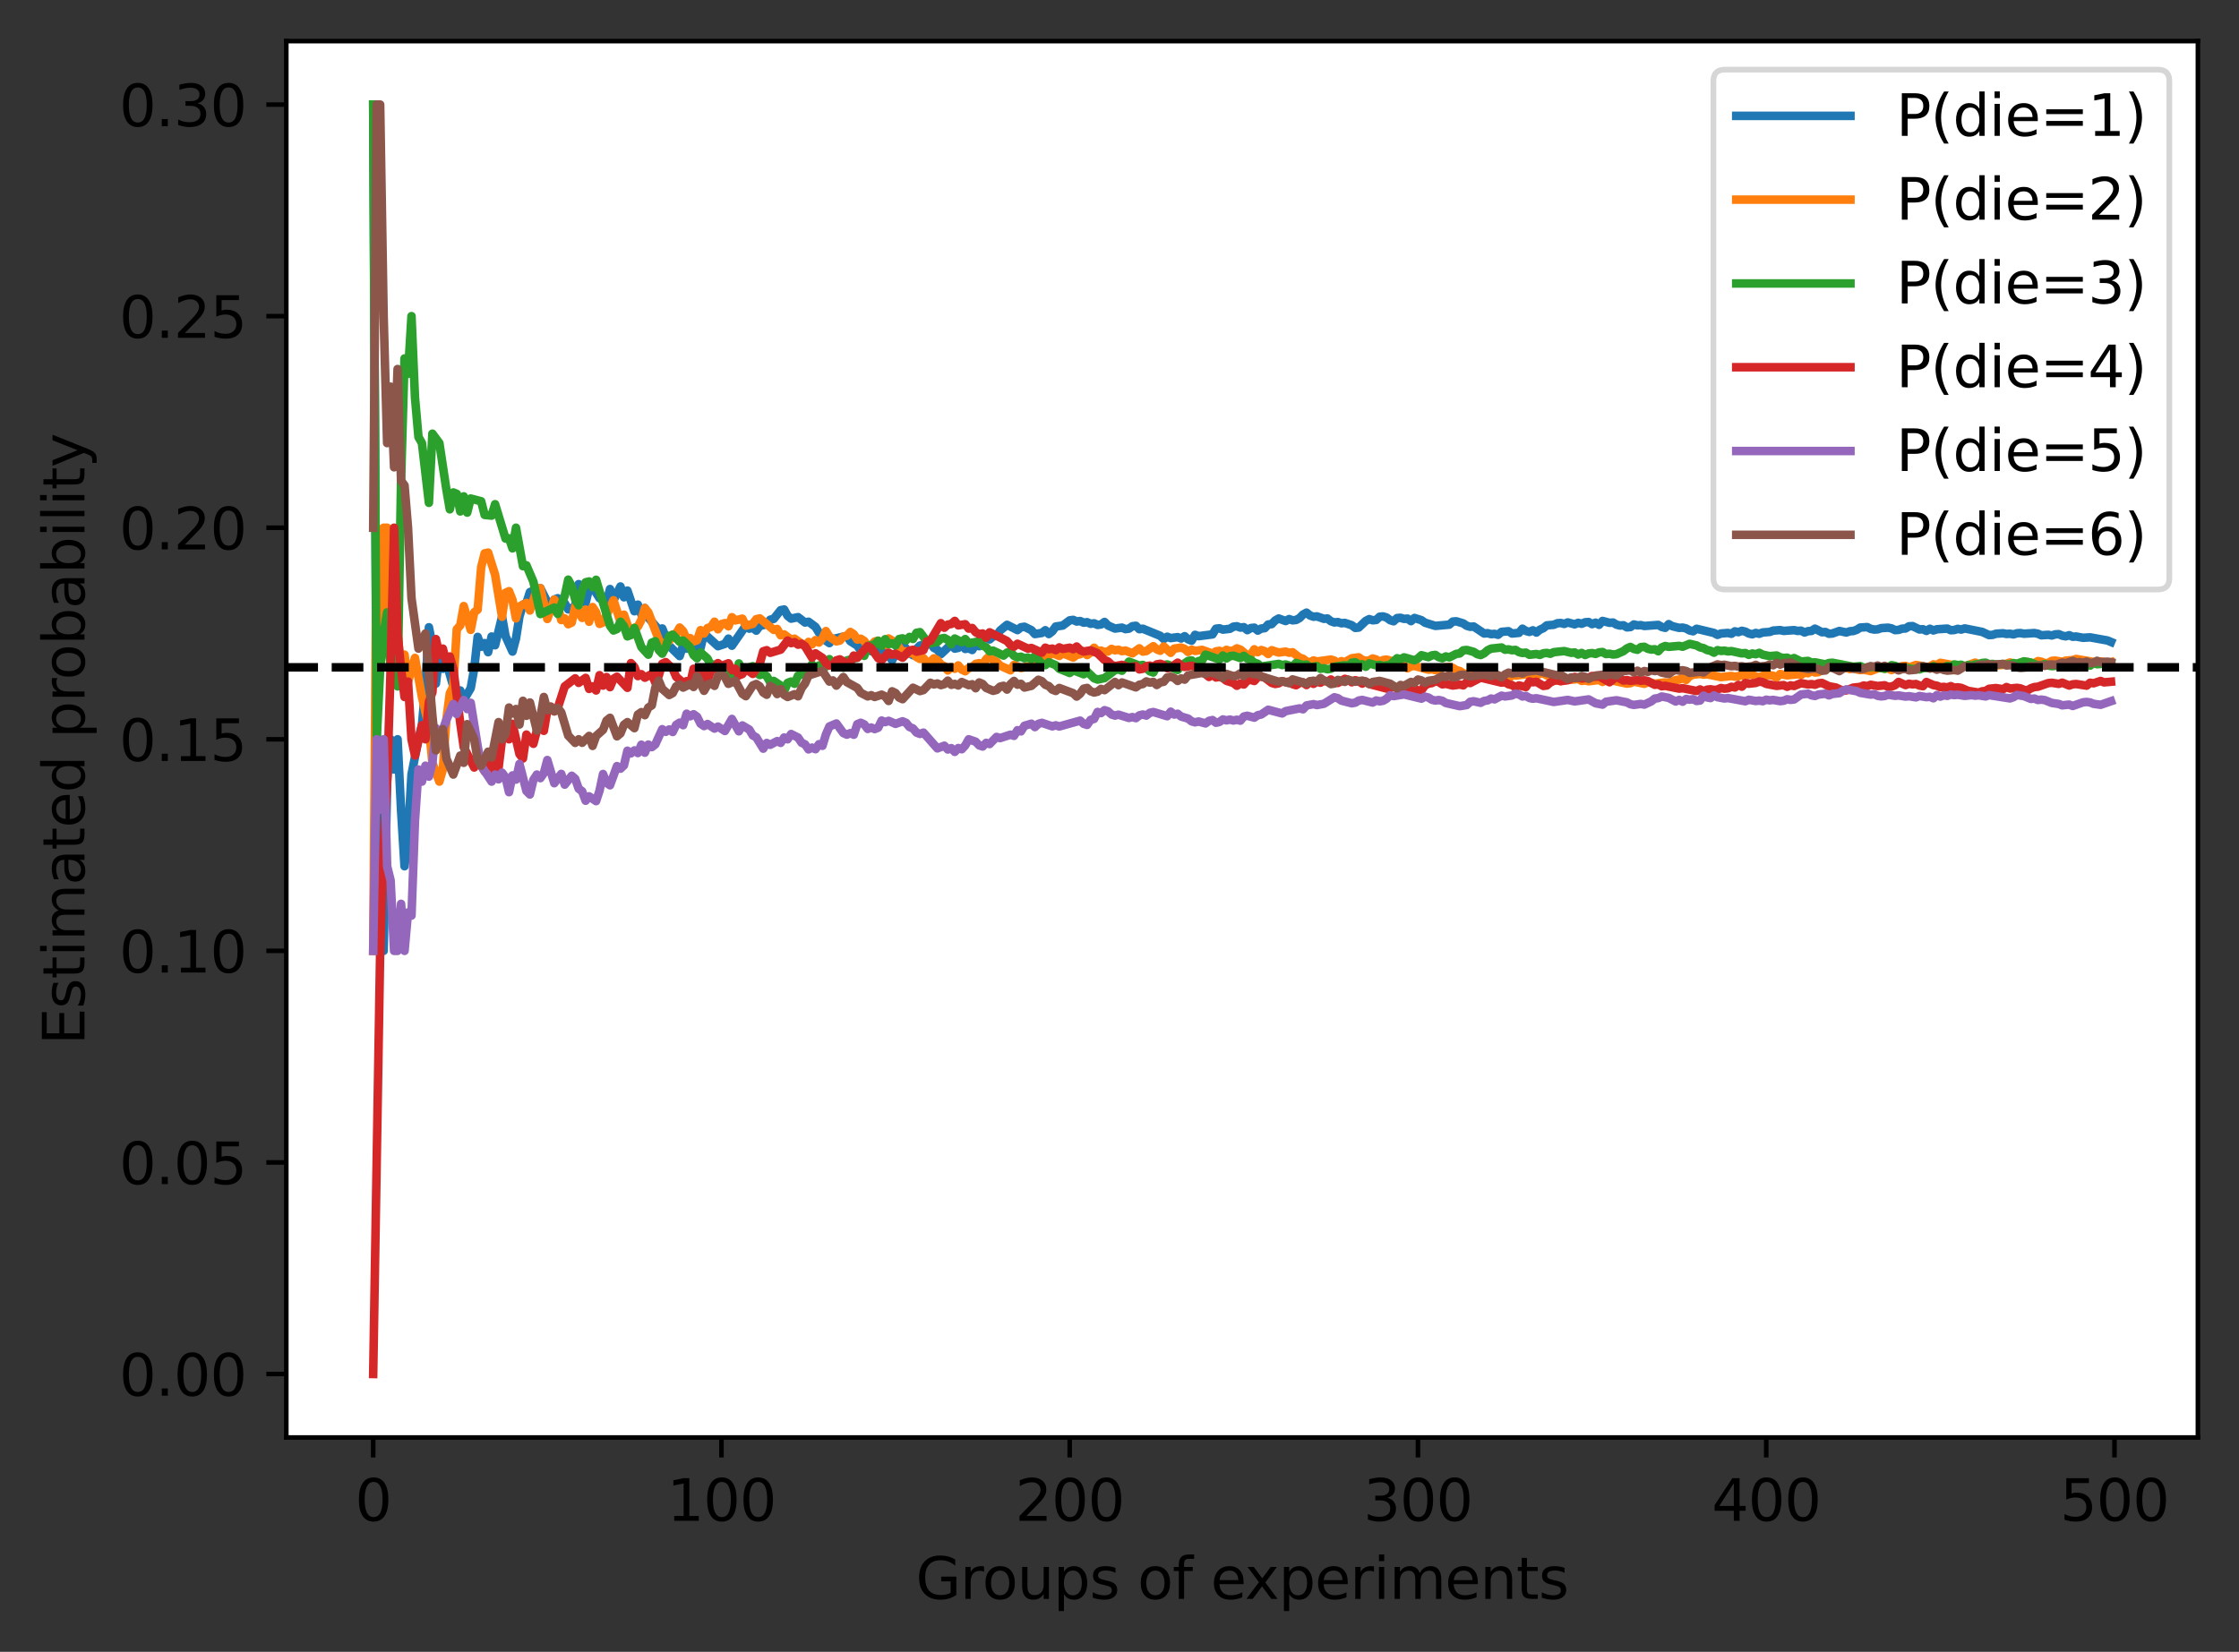 <?xml version="1.0" encoding="utf-8" standalone="no"?>
<!DOCTYPE svg PUBLIC "-//W3C//DTD SVG 1.1//EN"
  "http://www.w3.org/Graphics/SVG/1.1/DTD/svg11.dtd">
<svg height="289.376pt" version="1.1" viewBox="0 0 392.144 289.376" width="392.144pt" xmlns="http://www.w3.org/2000/svg" xmlns:xlink="http://www.w3.org/1999/xlink">
 <rect x="0" y="0" width="392.144" height="289.376" fill="#333333" stroke="none"/>
 <defs>
  <style type="text/css">*{stroke-linecap:butt;stroke-linejoin:round;}</style>
 </defs>
 <g id="figure_1">
  <g id="patch_1">
   <path d="M 0 289.376 
L 392.144 289.376 
L 392.144 0 
L 0 0 
z
" style="fill:none;"/>
  </g>
  <g id="axes_1">
   <g id="patch_2">
    <path d="M 50.144 251.82 
L 384.944 251.82 
L 384.944 7.2 
L 50.144 7.2 
z
" style="fill:#ffffff;"/>
   </g>
   <g id="matplotlib.axis_1">
    <g id="xtick_1">
     <g id="line2d_1">
      <defs>
       <path d="M 0 0 
L 0 3.5 
" id="med6f34f62e" style="stroke:#000000;stroke-width:0.8;"/>
      </defs>
      <g>
       <use style="stroke:#000000;stroke-width:0.8;" x="65.362" xlink:href="#med6f34f62e" y="251.82"/>
      </g>
     </g>
     <g id="text_1">
      <!-- 0 -->
      <g transform="translate(62.181 266.418)scale(0.1 -0.1)">
       <defs>
        <path d="M 2034 4250 
Q 1547 4250 1301 3770 
Q 1056 3291 1056 2328 
Q 1056 1369 1301 889 
Q 1547 409 2034 409 
Q 2525 409 2770 889 
Q 3016 1369 3016 2328 
Q 3016 3291 2770 3770 
Q 2525 4250 2034 4250 
z
M 2034 4750 
Q 2819 4750 3233 4129 
Q 3647 3509 3647 2328 
Q 3647 1150 3233 529 
Q 2819 -91 2034 -91 
Q 1250 -91 836 529 
Q 422 1150 422 2328 
Q 422 3509 836 4129 
Q 1250 4750 2034 4750 
z
" id="DejaVuSans-30" transform="scale(0.016)"/>
       </defs>
       <use xlink:href="#DejaVuSans-30"/>
      </g>
     </g>
    </g>
    <g id="xtick_2">
     <g id="line2d_2">
      <g>
       <use style="stroke:#000000;stroke-width:0.8;" x="126.357" xlink:href="#med6f34f62e" y="251.82"/>
      </g>
     </g>
     <g id="text_2">
      <!-- 100 -->
      <g transform="translate(116.813 266.418)scale(0.1 -0.1)">
       <defs>
        <path d="M 794 531 
L 1825 531 
L 1825 4091 
L 703 3866 
L 703 4441 
L 1819 4666 
L 2450 4666 
L 2450 531 
L 3481 531 
L 3481 0 
L 794 0 
L 794 531 
z
" id="DejaVuSans-31" transform="scale(0.016)"/>
       </defs>
       <use xlink:href="#DejaVuSans-31"/>
       <use x="63.623" xlink:href="#DejaVuSans-30"/>
       <use x="127.246" xlink:href="#DejaVuSans-30"/>
      </g>
     </g>
    </g>
    <g id="xtick_3">
     <g id="line2d_3">
      <g>
       <use style="stroke:#000000;stroke-width:0.8;" x="187.351" xlink:href="#med6f34f62e" y="251.82"/>
      </g>
     </g>
     <g id="text_3">
      <!-- 200 -->
      <g transform="translate(177.808 266.418)scale(0.1 -0.1)">
       <defs>
        <path d="M 1228 531 
L 3431 531 
L 3431 0 
L 469 0 
L 469 531 
Q 828 903 1448 1529 
Q 2069 2156 2228 2338 
Q 2531 2678 2651 2914 
Q 2772 3150 2772 3378 
Q 2772 3750 2511 3984 
Q 2250 4219 1831 4219 
Q 1534 4219 1204 4116 
Q 875 4013 500 3803 
L 500 4441 
Q 881 4594 1212 4672 
Q 1544 4750 1819 4750 
Q 2544 4750 2975 4387 
Q 3406 4025 3406 3419 
Q 3406 3131 3298 2873 
Q 3191 2616 2906 2266 
Q 2828 2175 2409 1742 
Q 1991 1309 1228 531 
z
" id="DejaVuSans-32" transform="scale(0.016)"/>
       </defs>
       <use xlink:href="#DejaVuSans-32"/>
       <use x="63.623" xlink:href="#DejaVuSans-30"/>
       <use x="127.246" xlink:href="#DejaVuSans-30"/>
      </g>
     </g>
    </g>
    <g id="xtick_4">
     <g id="line2d_4">
      <g>
       <use style="stroke:#000000;stroke-width:0.8;" x="248.346" xlink:href="#med6f34f62e" y="251.82"/>
      </g>
     </g>
     <g id="text_4">
      <!-- 300 -->
      <g transform="translate(238.802 266.418)scale(0.1 -0.1)">
       <defs>
        <path d="M 2597 2516 
Q 3050 2419 3304 2112 
Q 3559 1806 3559 1356 
Q 3559 666 3084 287 
Q 2609 -91 1734 -91 
Q 1441 -91 1130 -33 
Q 819 25 488 141 
L 488 750 
Q 750 597 1062 519 
Q 1375 441 1716 441 
Q 2309 441 2620 675 
Q 2931 909 2931 1356 
Q 2931 1769 2642 2001 
Q 2353 2234 1838 2234 
L 1294 2234 
L 1294 2753 
L 1863 2753 
Q 2328 2753 2575 2939 
Q 2822 3125 2822 3475 
Q 2822 3834 2567 4026 
Q 2313 4219 1838 4219 
Q 1578 4219 1281 4162 
Q 984 4106 628 3988 
L 628 4550 
Q 988 4650 1302 4700 
Q 1616 4750 1894 4750 
Q 2613 4750 3031 4423 
Q 3450 4097 3450 3541 
Q 3450 3153 3228 2886 
Q 3006 2619 2597 2516 
z
" id="DejaVuSans-33" transform="scale(0.016)"/>
       </defs>
       <use xlink:href="#DejaVuSans-33"/>
       <use x="63.623" xlink:href="#DejaVuSans-30"/>
       <use x="127.246" xlink:href="#DejaVuSans-30"/>
      </g>
     </g>
    </g>
    <g id="xtick_5">
     <g id="line2d_5">
      <g>
       <use style="stroke:#000000;stroke-width:0.8;" x="309.341" xlink:href="#med6f34f62e" y="251.82"/>
      </g>
     </g>
     <g id="text_5">
      <!-- 400 -->
      <g transform="translate(299.797 266.418)scale(0.1 -0.1)">
       <defs>
        <path d="M 2419 4116 
L 825 1625 
L 2419 1625 
L 2419 4116 
z
M 2253 4666 
L 3047 4666 
L 3047 1625 
L 3713 1625 
L 3713 1100 
L 3047 1100 
L 3047 0 
L 2419 0 
L 2419 1100 
L 313 1100 
L 313 1709 
L 2253 4666 
z
" id="DejaVuSans-34" transform="scale(0.016)"/>
       </defs>
       <use xlink:href="#DejaVuSans-34"/>
       <use x="63.623" xlink:href="#DejaVuSans-30"/>
       <use x="127.246" xlink:href="#DejaVuSans-30"/>
      </g>
     </g>
    </g>
    <g id="xtick_6">
     <g id="line2d_6">
      <g>
       <use style="stroke:#000000;stroke-width:0.8;" x="370.336" xlink:href="#med6f34f62e" y="251.82"/>
      </g>
     </g>
     <g id="text_6">
      <!-- 500 -->
      <g transform="translate(360.792 266.418)scale(0.1 -0.1)">
       <defs>
        <path d="M 691 4666 
L 3169 4666 
L 3169 4134 
L 1269 4134 
L 1269 2991 
Q 1406 3038 1543 3061 
Q 1681 3084 1819 3084 
Q 2600 3084 3056 2656 
Q 3513 2228 3513 1497 
Q 3513 744 3044 326 
Q 2575 -91 1722 -91 
Q 1428 -91 1123 -41 
Q 819 9 494 109 
L 494 744 
Q 775 591 1075 516 
Q 1375 441 1709 441 
Q 2250 441 2565 725 
Q 2881 1009 2881 1497 
Q 2881 1984 2565 2268 
Q 2250 2553 1709 2553 
Q 1456 2553 1204 2497 
Q 953 2441 691 2322 
L 691 4666 
z
" id="DejaVuSans-35" transform="scale(0.016)"/>
       </defs>
       <use xlink:href="#DejaVuSans-35"/>
       <use x="63.623" xlink:href="#DejaVuSans-30"/>
       <use x="127.246" xlink:href="#DejaVuSans-30"/>
      </g>
     </g>
    </g>
    <g id="text_7">
     <!-- Groups of experiments -->
     <g transform="translate(160.398 280.097)scale(0.1 -0.1)">
      <defs>
       <path d="M 3809 666 
L 3809 1919 
L 2778 1919 
L 2778 2438 
L 4434 2438 
L 4434 434 
Q 4069 175 3628 42 
Q 3188 -91 2688 -91 
Q 1594 -91 976 548 
Q 359 1188 359 2328 
Q 359 3472 976 4111 
Q 1594 4750 2688 4750 
Q 3144 4750 3555 4637 
Q 3966 4525 4313 4306 
L 4313 3634 
Q 3963 3931 3569 4081 
Q 3175 4231 2741 4231 
Q 1884 4231 1454 3753 
Q 1025 3275 1025 2328 
Q 1025 1384 1454 906 
Q 1884 428 2741 428 
Q 3075 428 3337 486 
Q 3600 544 3809 666 
z
" id="DejaVuSans-47" transform="scale(0.016)"/>
       <path d="M 2631 2963 
Q 2534 3019 2420 3045 
Q 2306 3072 2169 3072 
Q 1681 3072 1420 2755 
Q 1159 2438 1159 1844 
L 1159 0 
L 581 0 
L 581 3500 
L 1159 3500 
L 1159 2956 
Q 1341 3275 1631 3429 
Q 1922 3584 2338 3584 
Q 2397 3584 2469 3576 
Q 2541 3569 2628 3553 
L 2631 2963 
z
" id="DejaVuSans-72" transform="scale(0.016)"/>
       <path d="M 1959 3097 
Q 1497 3097 1228 2736 
Q 959 2375 959 1747 
Q 959 1119 1226 758 
Q 1494 397 1959 397 
Q 2419 397 2687 759 
Q 2956 1122 2956 1747 
Q 2956 2369 2687 2733 
Q 2419 3097 1959 3097 
z
M 1959 3584 
Q 2709 3584 3137 3096 
Q 3566 2609 3566 1747 
Q 3566 888 3137 398 
Q 2709 -91 1959 -91 
Q 1206 -91 779 398 
Q 353 888 353 1747 
Q 353 2609 779 3096 
Q 1206 3584 1959 3584 
z
" id="DejaVuSans-6f" transform="scale(0.016)"/>
       <path d="M 544 1381 
L 544 3500 
L 1119 3500 
L 1119 1403 
Q 1119 906 1312 657 
Q 1506 409 1894 409 
Q 2359 409 2629 706 
Q 2900 1003 2900 1516 
L 2900 3500 
L 3475 3500 
L 3475 0 
L 2900 0 
L 2900 538 
Q 2691 219 2414 64 
Q 2138 -91 1772 -91 
Q 1169 -91 856 284 
Q 544 659 544 1381 
z
M 1991 3584 
L 1991 3584 
z
" id="DejaVuSans-75" transform="scale(0.016)"/>
       <path d="M 1159 525 
L 1159 -1331 
L 581 -1331 
L 581 3500 
L 1159 3500 
L 1159 2969 
Q 1341 3281 1617 3432 
Q 1894 3584 2278 3584 
Q 2916 3584 3314 3078 
Q 3713 2572 3713 1747 
Q 3713 922 3314 415 
Q 2916 -91 2278 -91 
Q 1894 -91 1617 61 
Q 1341 213 1159 525 
z
M 3116 1747 
Q 3116 2381 2855 2742 
Q 2594 3103 2138 3103 
Q 1681 3103 1420 2742 
Q 1159 2381 1159 1747 
Q 1159 1113 1420 752 
Q 1681 391 2138 391 
Q 2594 391 2855 752 
Q 3116 1113 3116 1747 
z
" id="DejaVuSans-70" transform="scale(0.016)"/>
       <path d="M 2834 3397 
L 2834 2853 
Q 2591 2978 2328 3040 
Q 2066 3103 1784 3103 
Q 1356 3103 1142 2972 
Q 928 2841 928 2578 
Q 928 2378 1081 2264 
Q 1234 2150 1697 2047 
L 1894 2003 
Q 2506 1872 2764 1633 
Q 3022 1394 3022 966 
Q 3022 478 2636 193 
Q 2250 -91 1575 -91 
Q 1294 -91 989 -36 
Q 684 19 347 128 
L 347 722 
Q 666 556 975 473 
Q 1284 391 1588 391 
Q 1994 391 2212 530 
Q 2431 669 2431 922 
Q 2431 1156 2273 1281 
Q 2116 1406 1581 1522 
L 1381 1569 
Q 847 1681 609 1914 
Q 372 2147 372 2553 
Q 372 3047 722 3315 
Q 1072 3584 1716 3584 
Q 2034 3584 2315 3537 
Q 2597 3491 2834 3397 
z
" id="DejaVuSans-73" transform="scale(0.016)"/>
       <path id="DejaVuSans-20" transform="scale(0.016)"/>
       <path d="M 2375 4863 
L 2375 4384 
L 1825 4384 
Q 1516 4384 1395 4259 
Q 1275 4134 1275 3809 
L 1275 3500 
L 2222 3500 
L 2222 3053 
L 1275 3053 
L 1275 0 
L 697 0 
L 697 3053 
L 147 3053 
L 147 3500 
L 697 3500 
L 697 3744 
Q 697 4328 969 4595 
Q 1241 4863 1831 4863 
L 2375 4863 
z
" id="DejaVuSans-66" transform="scale(0.016)"/>
       <path d="M 3597 1894 
L 3597 1613 
L 953 1613 
Q 991 1019 1311 708 
Q 1631 397 2203 397 
Q 2534 397 2845 478 
Q 3156 559 3463 722 
L 3463 178 
Q 3153 47 2828 -22 
Q 2503 -91 2169 -91 
Q 1331 -91 842 396 
Q 353 884 353 1716 
Q 353 2575 817 3079 
Q 1281 3584 2069 3584 
Q 2775 3584 3186 3129 
Q 3597 2675 3597 1894 
z
M 3022 2063 
Q 3016 2534 2758 2815 
Q 2500 3097 2075 3097 
Q 1594 3097 1305 2825 
Q 1016 2553 972 2059 
L 3022 2063 
z
" id="DejaVuSans-65" transform="scale(0.016)"/>
       <path d="M 3513 3500 
L 2247 1797 
L 3578 0 
L 2900 0 
L 1881 1375 
L 863 0 
L 184 0 
L 1544 1831 
L 300 3500 
L 978 3500 
L 1906 2253 
L 2834 3500 
L 3513 3500 
z
" id="DejaVuSans-78" transform="scale(0.016)"/>
       <path d="M 603 3500 
L 1178 3500 
L 1178 0 
L 603 0 
L 603 3500 
z
M 603 4863 
L 1178 4863 
L 1178 4134 
L 603 4134 
L 603 4863 
z
" id="DejaVuSans-69" transform="scale(0.016)"/>
       <path d="M 3328 2828 
Q 3544 3216 3844 3400 
Q 4144 3584 4550 3584 
Q 5097 3584 5394 3201 
Q 5691 2819 5691 2113 
L 5691 0 
L 5113 0 
L 5113 2094 
Q 5113 2597 4934 2840 
Q 4756 3084 4391 3084 
Q 3944 3084 3684 2787 
Q 3425 2491 3425 1978 
L 3425 0 
L 2847 0 
L 2847 2094 
Q 2847 2600 2669 2842 
Q 2491 3084 2119 3084 
Q 1678 3084 1418 2786 
Q 1159 2488 1159 1978 
L 1159 0 
L 581 0 
L 581 3500 
L 1159 3500 
L 1159 2956 
Q 1356 3278 1631 3431 
Q 1906 3584 2284 3584 
Q 2666 3584 2933 3390 
Q 3200 3197 3328 2828 
z
" id="DejaVuSans-6d" transform="scale(0.016)"/>
       <path d="M 3513 2113 
L 3513 0 
L 2938 0 
L 2938 2094 
Q 2938 2591 2744 2837 
Q 2550 3084 2163 3084 
Q 1697 3084 1428 2787 
Q 1159 2491 1159 1978 
L 1159 0 
L 581 0 
L 581 3500 
L 1159 3500 
L 1159 2956 
Q 1366 3272 1645 3428 
Q 1925 3584 2291 3584 
Q 2894 3584 3203 3211 
Q 3513 2838 3513 2113 
z
" id="DejaVuSans-6e" transform="scale(0.016)"/>
       <path d="M 1172 4494 
L 1172 3500 
L 2356 3500 
L 2356 3053 
L 1172 3053 
L 1172 1153 
Q 1172 725 1289 603 
Q 1406 481 1766 481 
L 2356 481 
L 2356 0 
L 1766 0 
Q 1100 0 847 248 
Q 594 497 594 1153 
L 594 3053 
L 172 3053 
L 172 3500 
L 594 3500 
L 594 4494 
L 1172 4494 
z
" id="DejaVuSans-74" transform="scale(0.016)"/>
      </defs>
      <use xlink:href="#DejaVuSans-47"/>
      <use x="77.49" xlink:href="#DejaVuSans-72"/>
      <use x="116.354" xlink:href="#DejaVuSans-6f"/>
      <use x="177.535" xlink:href="#DejaVuSans-75"/>
      <use x="240.914" xlink:href="#DejaVuSans-70"/>
      <use x="304.391" xlink:href="#DejaVuSans-73"/>
      <use x="356.49" xlink:href="#DejaVuSans-20"/>
      <use x="388.277" xlink:href="#DejaVuSans-6f"/>
      <use x="449.459" xlink:href="#DejaVuSans-66"/>
      <use x="484.664" xlink:href="#DejaVuSans-20"/>
      <use x="516.451" xlink:href="#DejaVuSans-65"/>
      <use x="576.225" xlink:href="#DejaVuSans-78"/>
      <use x="635.404" xlink:href="#DejaVuSans-70"/>
      <use x="698.881" xlink:href="#DejaVuSans-65"/>
      <use x="760.404" xlink:href="#DejaVuSans-72"/>
      <use x="801.518" xlink:href="#DejaVuSans-69"/>
      <use x="829.301" xlink:href="#DejaVuSans-6d"/>
      <use x="926.713" xlink:href="#DejaVuSans-65"/>
      <use x="988.236" xlink:href="#DejaVuSans-6e"/>
      <use x="1051.615" xlink:href="#DejaVuSans-74"/>
      <use x="1090.824" xlink:href="#DejaVuSans-73"/>
     </g>
    </g>
   </g>
   <g id="matplotlib.axis_2">
    <g id="ytick_1">
     <g id="line2d_7">
      <defs>
       <path d="M 0 0 
L -3.5 0 
" id="m6c89857bce" style="stroke:#000000;stroke-width:0.8;"/>
      </defs>
      <g>
       <use style="stroke:#000000;stroke-width:0.8;" x="50.144" xlink:href="#m6c89857bce" y="240.701"/>
      </g>
     </g>
     <g id="text_8">
      <!-- 0.00 -->
      <g transform="translate(20.878 244.5)scale(0.1 -0.1)">
       <defs>
        <path d="M 684 794 
L 1344 794 
L 1344 0 
L 684 0 
L 684 794 
z
" id="DejaVuSans-2e" transform="scale(0.016)"/>
       </defs>
       <use xlink:href="#DejaVuSans-30"/>
       <use x="63.623" xlink:href="#DejaVuSans-2e"/>
       <use x="95.41" xlink:href="#DejaVuSans-30"/>
       <use x="159.033" xlink:href="#DejaVuSans-30"/>
      </g>
     </g>
    </g>
    <g id="ytick_2">
     <g id="line2d_8">
      <g>
       <use style="stroke:#000000;stroke-width:0.8;" x="50.144" xlink:href="#m6c89857bce" y="203.637"/>
      </g>
     </g>
     <g id="text_9">
      <!-- 0.05 -->
      <g transform="translate(20.878 207.436)scale(0.1 -0.1)">
       <use xlink:href="#DejaVuSans-30"/>
       <use x="63.623" xlink:href="#DejaVuSans-2e"/>
       <use x="95.41" xlink:href="#DejaVuSans-30"/>
       <use x="159.033" xlink:href="#DejaVuSans-35"/>
      </g>
     </g>
    </g>
    <g id="ytick_3">
     <g id="line2d_9">
      <g>
       <use style="stroke:#000000;stroke-width:0.8;" x="50.144" xlink:href="#m6c89857bce" y="166.574"/>
      </g>
     </g>
     <g id="text_10">
      <!-- 0.10 -->
      <g transform="translate(20.878 170.373)scale(0.1 -0.1)">
       <use xlink:href="#DejaVuSans-30"/>
       <use x="63.623" xlink:href="#DejaVuSans-2e"/>
       <use x="95.41" xlink:href="#DejaVuSans-31"/>
       <use x="159.033" xlink:href="#DejaVuSans-30"/>
      </g>
     </g>
    </g>
    <g id="ytick_4">
     <g id="line2d_10">
      <g>
       <use style="stroke:#000000;stroke-width:0.8;" x="50.144" xlink:href="#m6c89857bce" y="129.51"/>
      </g>
     </g>
     <g id="text_11">
      <!-- 0.15 -->
      <g transform="translate(20.878 133.309)scale(0.1 -0.1)">
       <use xlink:href="#DejaVuSans-30"/>
       <use x="63.623" xlink:href="#DejaVuSans-2e"/>
       <use x="95.41" xlink:href="#DejaVuSans-31"/>
       <use x="159.033" xlink:href="#DejaVuSans-35"/>
      </g>
     </g>
    </g>
    <g id="ytick_5">
     <g id="line2d_11">
      <g>
       <use style="stroke:#000000;stroke-width:0.8;" x="50.144" xlink:href="#m6c89857bce" y="92.446"/>
      </g>
     </g>
     <g id="text_12">
      <!-- 0.20 -->
      <g transform="translate(20.878 96.246)scale(0.1 -0.1)">
       <use xlink:href="#DejaVuSans-30"/>
       <use x="63.623" xlink:href="#DejaVuSans-2e"/>
       <use x="95.41" xlink:href="#DejaVuSans-32"/>
       <use x="159.033" xlink:href="#DejaVuSans-30"/>
      </g>
     </g>
    </g>
    <g id="ytick_6">
     <g id="line2d_12">
      <g>
       <use style="stroke:#000000;stroke-width:0.8;" x="50.144" xlink:href="#m6c89857bce" y="55.383"/>
      </g>
     </g>
     <g id="text_13">
      <!-- 0.25 -->
      <g transform="translate(20.878 59.182)scale(0.1 -0.1)">
       <use xlink:href="#DejaVuSans-30"/>
       <use x="63.623" xlink:href="#DejaVuSans-2e"/>
       <use x="95.41" xlink:href="#DejaVuSans-32"/>
       <use x="159.033" xlink:href="#DejaVuSans-35"/>
      </g>
     </g>
    </g>
    <g id="ytick_7">
     <g id="line2d_13">
      <g>
       <use style="stroke:#000000;stroke-width:0.8;" x="50.144" xlink:href="#m6c89857bce" y="18.319"/>
      </g>
     </g>
     <g id="text_14">
      <!-- 0.30 -->
      <g transform="translate(20.878 22.118)scale(0.1 -0.1)">
       <use xlink:href="#DejaVuSans-30"/>
       <use x="63.623" xlink:href="#DejaVuSans-2e"/>
       <use x="95.41" xlink:href="#DejaVuSans-33"/>
       <use x="159.033" xlink:href="#DejaVuSans-30"/>
      </g>
     </g>
    </g>
    <g id="text_15">
     <!-- Estimated probability -->
     <g transform="translate(14.798 183.033)rotate(-90)scale(0.1 -0.1)">
      <defs>
       <path d="M 628 4666 
L 3578 4666 
L 3578 4134 
L 1259 4134 
L 1259 2753 
L 3481 2753 
L 3481 2222 
L 1259 2222 
L 1259 531 
L 3634 531 
L 3634 0 
L 628 0 
L 628 4666 
z
" id="DejaVuSans-45" transform="scale(0.016)"/>
       <path d="M 2194 1759 
Q 1497 1759 1228 1600 
Q 959 1441 959 1056 
Q 959 750 1161 570 
Q 1363 391 1709 391 
Q 2188 391 2477 730 
Q 2766 1069 2766 1631 
L 2766 1759 
L 2194 1759 
z
M 3341 1997 
L 3341 0 
L 2766 0 
L 2766 531 
Q 2569 213 2275 61 
Q 1981 -91 1556 -91 
Q 1019 -91 701 211 
Q 384 513 384 1019 
Q 384 1609 779 1909 
Q 1175 2209 1959 2209 
L 2766 2209 
L 2766 2266 
Q 2766 2663 2505 2880 
Q 2244 3097 1772 3097 
Q 1472 3097 1187 3025 
Q 903 2953 641 2809 
L 641 3341 
Q 956 3463 1253 3523 
Q 1550 3584 1831 3584 
Q 2591 3584 2966 3190 
Q 3341 2797 3341 1997 
z
" id="DejaVuSans-61" transform="scale(0.016)"/>
       <path d="M 2906 2969 
L 2906 4863 
L 3481 4863 
L 3481 0 
L 2906 0 
L 2906 525 
Q 2725 213 2448 61 
Q 2172 -91 1784 -91 
Q 1150 -91 751 415 
Q 353 922 353 1747 
Q 353 2572 751 3078 
Q 1150 3584 1784 3584 
Q 2172 3584 2448 3432 
Q 2725 3281 2906 2969 
z
M 947 1747 
Q 947 1113 1208 752 
Q 1469 391 1925 391 
Q 2381 391 2643 752 
Q 2906 1113 2906 1747 
Q 2906 2381 2643 2742 
Q 2381 3103 1925 3103 
Q 1469 3103 1208 2742 
Q 947 2381 947 1747 
z
" id="DejaVuSans-64" transform="scale(0.016)"/>
       <path d="M 3116 1747 
Q 3116 2381 2855 2742 
Q 2594 3103 2138 3103 
Q 1681 3103 1420 2742 
Q 1159 2381 1159 1747 
Q 1159 1113 1420 752 
Q 1681 391 2138 391 
Q 2594 391 2855 752 
Q 3116 1113 3116 1747 
z
M 1159 2969 
Q 1341 3281 1617 3432 
Q 1894 3584 2278 3584 
Q 2916 3584 3314 3078 
Q 3713 2572 3713 1747 
Q 3713 922 3314 415 
Q 2916 -91 2278 -91 
Q 1894 -91 1617 61 
Q 1341 213 1159 525 
L 1159 0 
L 581 0 
L 581 4863 
L 1159 4863 
L 1159 2969 
z
" id="DejaVuSans-62" transform="scale(0.016)"/>
       <path d="M 603 4863 
L 1178 4863 
L 1178 0 
L 603 0 
L 603 4863 
z
" id="DejaVuSans-6c" transform="scale(0.016)"/>
       <path d="M 2059 -325 
Q 1816 -950 1584 -1140 
Q 1353 -1331 966 -1331 
L 506 -1331 
L 506 -850 
L 844 -850 
Q 1081 -850 1212 -737 
Q 1344 -625 1503 -206 
L 1606 56 
L 191 3500 
L 800 3500 
L 1894 763 
L 2988 3500 
L 3597 3500 
L 2059 -325 
z
" id="DejaVuSans-79" transform="scale(0.016)"/>
      </defs>
      <use xlink:href="#DejaVuSans-45"/>
      <use x="63.184" xlink:href="#DejaVuSans-73"/>
      <use x="115.283" xlink:href="#DejaVuSans-74"/>
      <use x="154.492" xlink:href="#DejaVuSans-69"/>
      <use x="182.275" xlink:href="#DejaVuSans-6d"/>
      <use x="279.688" xlink:href="#DejaVuSans-61"/>
      <use x="340.967" xlink:href="#DejaVuSans-74"/>
      <use x="380.176" xlink:href="#DejaVuSans-65"/>
      <use x="441.699" xlink:href="#DejaVuSans-64"/>
      <use x="505.176" xlink:href="#DejaVuSans-20"/>
      <use x="536.963" xlink:href="#DejaVuSans-70"/>
      <use x="600.439" xlink:href="#DejaVuSans-72"/>
      <use x="639.303" xlink:href="#DejaVuSans-6f"/>
      <use x="700.484" xlink:href="#DejaVuSans-62"/>
      <use x="763.961" xlink:href="#DejaVuSans-61"/>
      <use x="825.24" xlink:href="#DejaVuSans-62"/>
      <use x="888.717" xlink:href="#DejaVuSans-69"/>
      <use x="916.5" xlink:href="#DejaVuSans-6c"/>
      <use x="944.283" xlink:href="#DejaVuSans-69"/>
      <use x="972.066" xlink:href="#DejaVuSans-74"/>
      <use x="1011.275" xlink:href="#DejaVuSans-79"/>
     </g>
    </g>
   </g>
   <g id="line2d_14">
    <path clip-path="url(#pb44768ca30)" d="M 65.362 18.319 
L 65.972 129.51 
L 66.582 141.865 
L 67.192 166.574 
L 67.802 136.923 
L 68.412 129.51 
L 69.022 134.805 
L 69.632 129.51 
L 70.242 141.865 
L 70.851 151.748 
L 71.461 146.357 
L 72.071 135.687 
L 73.291 129.51 
L 73.901 127.039 
L 74.511 120.244 
L 75.121 109.888 
L 75.731 113.037 
L 76.341 119.756 
L 76.951 114.685 
L 77.561 117.155 
L 78.171 116.032 
L 79.391 120.244 
L 80.001 125.062 
L 80.611 120.957 
L 81.221 122.646 
L 82.44 120.564 
L 83.05 117.155 
L 83.66 111.576 
L 84.27 113.295 
L 84.88 112.663 
L 85.49 114.249 
L 86.1 111.508 
L 86.71 113.037 
L 87.93 108.052 
L 88.54 111.453 
L 89.76 114.142 
L 90.37 111.861 
L 90.98 107.961 
L 91.59 105.924 
L 92.2 105.625 
L 92.81 103.727 
L 94.639 103.036 
L 96.469 106.702 
L 97.079 105.034 
L 97.689 104.801 
L 98.299 105.924 
L 98.909 105.683 
L 99.519 106.752 
L 100.739 106.267 
L 101.349 102.33 
L 101.959 103.383 
L 102.569 105.598 
L 103.179 103.036 
L 103.789 102.871 
L 105.008 104.801 
L 105.618 104.617 
L 106.228 105.528 
L 106.838 103.189 
L 107.448 105.154 
L 108.668 102.742 
L 109.278 104.632 
L 109.888 103.465 
L 111.108 107.077 
L 111.718 105.924 
L 112.328 107.652 
L 112.938 106.521 
L 113.548 108.198 
L 115.378 110.308 
L 115.988 110.096 
L 117.207 113.133 
L 119.037 114.934 
L 119.647 113.037 
L 120.257 113.626 
L 120.867 112.59 
L 122.087 113.738 
L 122.697 113.514 
L 123.307 110.978 
L 125.747 113.202 
L 126.967 112.795 
L 127.577 111.878 
L 128.186 113.116 
L 130.626 109.605 
L 131.236 110.128 
L 131.846 109.967 
L 132.456 110.477 
L 133.066 109.654 
L 134.286 109.353 
L 134.896 108.561 
L 135.506 108.422 
L 136.726 106.895 
L 137.336 106.773 
L 137.946 107.89 
L 138.556 108.375 
L 139.775 108.116 
L 140.995 109.051 
L 141.605 108.919 
L 142.825 109.82 
L 143.435 110.835 
L 144.045 111.263 
L 144.655 112.251 
L 145.265 112.663 
L 145.875 111.954 
L 148.315 111.384 
L 148.925 112.321 
L 150.145 113.096 
L 150.755 114.001 
L 151.364 113.327 
L 152.584 114.067 
L 153.194 113.406 
L 153.804 113.771 
L 154.414 113.626 
L 155.024 114.484 
L 155.634 114.834 
L 156.244 115.673 
L 156.854 114.537 
L 157.464 113.904 
L 158.074 112.795 
L 159.294 114.445 
L 159.904 114.78 
L 160.514 113.693 
L 161.124 113.089 
L 162.953 112.705 
L 163.563 113.495 
L 164.173 113.82 
L 164.783 114.594 
L 166.613 112.865 
L 167.223 113.626 
L 167.833 113.5 
L 168.443 112.94 
L 169.053 113.688 
L 169.663 113.564 
L 170.273 113.87 
L 170.883 112.895 
L 171.493 113.202 
L 172.103 111.821 
L 172.713 111.711 
L 173.323 112.019 
L 173.933 111.496 
L 174.542 111.39 
L 175.152 110.466 
L 176.372 109.459 
L 178.202 110.38 
L 178.812 109.888 
L 179.422 109.795 
L 180.642 110.393 
L 181.252 111.075 
L 182.472 110.882 
L 183.082 110.405 
L 183.692 111.073 
L 184.302 110.6 
L 184.912 109.755 
L 186.131 109.581 
L 187.351 108.673 
L 187.961 108.593 
L 188.571 108.879 
L 189.181 108.798 
L 189.791 109.08 
L 190.401 108.999 
L 191.011 109.277 
L 191.621 109.196 
L 192.231 109.471 
L 192.841 109.39 
L 193.451 108.958 
L 194.061 109.58 
L 195.281 110.112 
L 196.501 109.949 
L 197.111 110.21 
L 197.72 110.128 
L 198.33 109.709 
L 198.94 109.63 
L 199.55 110.223 
L 200.16 110.143 
L 203.21 111.386 
L 203.82 111.954 
L 204.43 111.545 
L 205.04 111.784 
L 206.26 111.617 
L 206.87 111.853 
L 207.48 111.453 
L 208.09 112.003 
L 208.7 112.235 
L 209.309 111.213 
L 209.919 111.445 
L 212.359 111.131 
L 212.969 110.139 
L 213.579 110.067 
L 214.189 110.297 
L 215.409 110.153 
L 216.019 109.783 
L 216.629 109.713 
L 217.239 109.94 
L 217.849 109.871 
L 218.459 110.39 
L 219.069 110.026 
L 219.679 109.957 
L 220.289 110.469 
L 220.898 110.11 
L 221.508 110.041 
L 222.118 109.398 
L 222.728 109.333 
L 223.338 108.697 
L 223.948 108.351 
L 225.168 108.794 
L 225.778 108.451 
L 226.388 108.67 
L 226.998 108.609 
L 227.608 108.271 
L 228.218 107.659 
L 228.828 107.327 
L 229.438 107.821 
L 230.048 108.038 
L 230.658 107.98 
L 231.878 108.408 
L 232.487 108.35 
L 233.097 108.83 
L 233.707 109.038 
L 234.317 108.978 
L 234.927 109.185 
L 235.537 109.125 
L 236.757 109.532 
L 237.367 109.996 
L 237.977 109.934 
L 239.197 108.775 
L 239.807 108.46 
L 240.417 108.662 
L 241.027 108.606 
L 241.637 108.039 
L 242.247 107.985 
L 242.857 108.186 
L 243.467 108.638 
L 244.076 108.835 
L 244.686 108.277 
L 245.296 108.223 
L 245.906 108.42 
L 246.516 108.366 
L 247.126 108.809 
L 247.736 108.26 
L 248.956 108.646 
L 249.566 109.082 
L 251.396 109.646 
L 253.836 109.424 
L 254.446 108.893 
L 255.056 108.84 
L 256.275 109.208 
L 256.885 109.625 
L 257.495 109.805 
L 258.105 109.751 
L 259.935 110.978 
L 260.545 110.92 
L 261.155 111.093 
L 261.765 111.036 
L 262.375 111.207 
L 262.985 110.693 
L 264.205 110.581 
L 264.815 110.978 
L 266.035 110.866 
L 266.644 110.138 
L 267.254 110.532 
L 267.864 110.7 
L 268.474 110.423 
L 269.084 110.812 
L 269.694 110.316 
L 270.304 110.043 
L 270.914 109.553 
L 272.134 109.452 
L 272.744 109.185 
L 273.354 109.136 
L 273.964 109.303 
L 274.574 109.039 
L 275.794 109.371 
L 276.404 109.109 
L 277.014 109.274 
L 277.624 109.013 
L 278.233 108.966 
L 278.843 109.341 
L 279.453 109.083 
L 280.063 109.456 
L 280.673 108.779 
L 281.893 109.104 
L 282.503 109.058 
L 283.113 109.425 
L 283.723 109.584 
L 284.333 109.537 
L 284.943 109.9 
L 285.553 109.852 
L 286.163 109.396 
L 286.773 109.553 
L 287.383 109.506 
L 287.993 109.662 
L 290.432 109.476 
L 291.042 109.829 
L 291.652 109.982 
L 292.262 109.339 
L 292.872 109.69 
L 294.092 109.992 
L 294.702 109.946 
L 295.312 110.096 
L 295.922 110.44 
L 296.532 110.588 
L 297.142 110.151 
L 300.192 110.882 
L 300.802 111.218 
L 301.411 110.978 
L 302.631 110.883 
L 303.241 111.026 
L 303.851 110.6 
L 304.461 110.742 
L 305.071 110.508 
L 305.681 110.65 
L 306.291 110.978 
L 306.901 111.118 
L 307.511 110.885 
L 308.121 111.025 
L 308.731 110.793 
L 309.951 110.702 
L 310.561 110.472 
L 311.781 110.383 
L 312.391 110.522 
L 314.22 110.389 
L 314.83 110.526 
L 315.44 110.482 
L 316.05 110.798 
L 316.66 110.574 
L 317.27 110.531 
L 317.88 110.13 
L 319.1 110.756 
L 319.71 110.712 
L 320.32 111.022 
L 320.93 110.978 
L 322.15 110.539 
L 323.37 110.803 
L 323.98 110.586 
L 324.589 110.543 
L 325.199 110.327 
L 325.809 109.939 
L 327.029 109.858 
L 327.639 110.161 
L 328.249 110.292 
L 328.859 110.251 
L 329.469 110.039 
L 330.689 109.958 
L 331.299 110.088 
L 331.909 110.386 
L 332.519 110.345 
L 333.129 110.136 
L 333.739 110.096 
L 334.349 109.72 
L 334.959 109.681 
L 336.178 110.27 
L 336.788 110.23 
L 337.398 110.522 
L 338.008 110.151 
L 338.618 110.442 
L 339.228 110.237 
L 341.058 110.119 
L 341.668 110.407 
L 342.278 110.367 
L 342.888 110.165 
L 343.498 110.289 
L 344.108 110.088 
L 347.158 110.698 
L 348.377 111.257 
L 348.987 111.217 
L 349.597 111.018 
L 350.817 110.939 
L 351.427 111.057 
L 352.037 111.018 
L 352.647 111.135 
L 353.257 110.939 
L 353.867 110.9 
L 354.477 111.017 
L 356.307 110.901 
L 356.917 111.017 
L 357.527 111.287 
L 358.747 111.209 
L 359.356 111.324 
L 359.966 111.131 
L 360.576 111.093 
L 361.186 111.36 
L 361.796 111.473 
L 362.406 111.282 
L 363.016 111.547 
L 363.626 111.508 
L 364.846 111.732 
L 366.066 111.653 
L 369.116 112.204 
L 369.726 112.461 
L 369.726 112.461 
" style="fill:none;stroke:#1f77b4;stroke-linecap:square;stroke-width:1.5;"/>
   </g>
   <g id="line2d_15">
    <path clip-path="url(#pb44768ca30)" d="M 65.362 166.574 
L 65.972 92.446 
L 66.582 117.155 
L 67.192 92.446 
L 67.802 92.446 
L 68.412 117.155 
L 69.022 113.626 
L 69.632 110.978 
L 70.242 117.155 
L 70.851 114.685 
L 71.461 119.402 
L 72.681 115.255 
L 73.901 122.097 
L 75.121 127.33 
L 75.731 133.628 
L 76.951 136.923 
L 77.561 134.805 
L 78.171 126.141 
L 78.781 121.453 
L 79.391 120.244 
L 80.001 110.237 
L 80.611 109.553 
L 81.221 106.174 
L 82.44 110.339 
L 83.05 107.272 
L 83.66 106.794 
L 84.27 99.396 
L 84.88 96.939 
L 85.49 96.807 
L 86.71 100.683 
L 87.93 108.052 
L 88.54 103.851 
L 89.15 103.565 
L 89.76 105.102 
L 90.37 108.331 
L 90.98 106.237 
L 92.2 105.625 
L 92.81 106.95 
L 94.029 103.257 
L 94.639 103.036 
L 95.859 108.435 
L 97.079 105.034 
L 97.689 106.174 
L 98.299 108.62 
L 98.909 108.331 
L 99.519 109.353 
L 100.129 109.061 
L 100.739 106.267 
L 101.959 108.244 
L 102.569 106.794 
L 103.179 108.919 
L 103.789 106.345 
L 104.399 107.272 
L 105.008 109.293 
L 105.618 109.042 
L 107.448 105.154 
L 108.668 108.919 
L 109.278 107.678 
L 110.498 111.225 
L 111.108 110.003 
L 111.718 109.775 
L 112.328 108.602 
L 112.938 106.521 
L 113.548 107.272 
L 115.988 113.626 
L 116.597 112.504 
L 117.207 112.271 
L 117.817 111.191 
L 118.427 110.978 
L 119.037 109.937 
L 119.647 110.566 
L 120.257 111.996 
L 120.867 111.784 
L 121.477 112.373 
L 122.087 112.161 
L 122.697 110.393 
L 123.307 110.978 
L 123.917 110.023 
L 124.527 109.844 
L 125.137 108.919 
L 125.747 110.237 
L 126.357 109.327 
L 126.967 109.161 
L 127.577 109.719 
L 128.186 108.127 
L 128.796 108.684 
L 130.016 108.38 
L 130.626 109.605 
L 131.846 109.293 
L 132.456 108.474 
L 133.066 108.331 
L 135.506 110.339 
L 136.116 110.186 
L 136.726 111.292 
L 137.336 111.134 
L 138.556 112.05 
L 139.166 111.89 
L 140.995 113.202 
L 141.605 112.449 
L 142.215 112.875 
L 142.825 112.136 
L 143.435 112.558 
L 144.045 111.834 
L 144.655 110.554 
L 145.265 111.54 
L 146.485 112.361 
L 147.095 112.214 
L 147.705 111.523 
L 148.315 111.384 
L 148.925 110.71 
L 149.535 111.112 
L 150.145 112.037 
L 150.755 111.898 
L 151.364 112.283 
L 151.974 113.181 
L 152.584 113.037 
L 153.194 112.384 
L 153.804 112.247 
L 155.024 112.982 
L 155.634 111.849 
L 156.854 112.574 
L 158.074 114.249 
L 158.684 114.107 
L 159.294 114.445 
L 159.904 114.304 
L 160.514 115.109 
L 161.124 115.435 
L 161.734 115.291 
L 162.344 116.074 
L 162.953 115.928 
L 163.563 115.325 
L 164.173 115.64 
L 164.783 116.402 
L 165.393 116.706 
L 166.003 117.453 
L 166.613 116.86 
L 167.223 117.155 
L 167.833 116.571 
L 168.443 117.301 
L 169.053 117.589 
L 169.663 117.012 
L 170.273 116.87 
L 170.883 116.303 
L 171.493 116.167 
L 172.103 116.453 
L 172.713 115.48 
L 173.323 114.934 
L 173.933 115.637 
L 174.542 115.92 
L 175.152 116.609 
L 176.982 117.424 
L 177.592 116.488 
L 178.812 117.023 
L 180.642 116.635 
L 181.252 116.121 
L 181.862 116.383 
L 182.472 115.491 
L 183.082 115.754 
L 183.692 114.875 
L 184.302 114.382 
L 185.522 114.909 
L 186.131 114.424 
L 187.961 115.198 
L 188.571 114.721 
L 189.181 114.612 
L 189.791 114.142 
L 190.401 114.757 
L 191.011 114.291 
L 191.621 113.473 
L 192.231 114.082 
L 192.841 113.979 
L 193.451 114.228 
L 194.061 114.125 
L 194.671 113.675 
L 195.281 113.922 
L 195.891 113.823 
L 196.501 114.067 
L 197.111 113.967 
L 198.33 114.448 
L 199.55 113.578 
L 200.16 114.15 
L 200.77 114.053 
L 201.99 113.202 
L 202.6 113.766 
L 203.21 113.999 
L 203.82 113.254 
L 205.04 114.362 
L 205.65 113.626 
L 206.87 113.444 
L 207.48 113.671 
L 208.09 114.211 
L 208.7 113.805 
L 209.309 114.028 
L 210.529 113.847 
L 212.359 114.501 
L 212.969 114.105 
L 213.579 114.016 
L 214.189 114.231 
L 214.799 113.841 
L 215.409 114.054 
L 216.019 113.967 
L 216.629 113.583 
L 217.239 113.795 
L 218.459 114.802 
L 219.069 114.714 
L 219.679 113.751 
L 220.289 114.249 
L 220.898 113.874 
L 221.508 114.079 
L 222.118 114.57 
L 222.728 113.912 
L 223.948 114.315 
L 225.168 114.149 
L 225.778 114.348 
L 226.388 114.265 
L 227.608 115.212 
L 228.218 115.404 
L 228.828 115.869 
L 229.438 116.057 
L 230.048 115.697 
L 230.658 115.884 
L 233.097 115.544 
L 233.707 115.728 
L 234.317 116.178 
L 234.927 115.827 
L 235.537 116.008 
L 236.757 115.315 
L 237.977 115.154 
L 238.587 115.595 
L 239.197 115.773 
L 239.807 115.692 
L 240.417 115.354 
L 241.027 115.531 
L 241.637 115.963 
L 242.247 115.627 
L 242.857 115.548 
L 244.076 115.895 
L 244.686 116.318 
L 245.906 116.656 
L 246.516 117.073 
L 247.126 116.742 
L 247.736 116.661 
L 250.176 117.318 
L 250.786 117.236 
L 251.396 117.398 
L 252.006 117.316 
L 252.616 116.995 
L 253.836 116.837 
L 254.446 116.997 
L 255.056 117.393 
L 255.665 117.55 
L 256.275 117.942 
L 256.885 118.097 
L 257.495 118.016 
L 258.105 118.403 
L 258.715 117.855 
L 259.325 117.543 
L 259.935 117.696 
L 260.545 118.079 
L 261.765 118.379 
L 262.375 118.299 
L 262.985 118.676 
L 264.205 118.969 
L 264.815 118.21 
L 265.425 118.357 
L 267.254 118.123 
L 268.474 118.413 
L 269.084 118.336 
L 269.694 118.038 
L 270.304 117.962 
L 270.914 118.325 
L 271.524 118.467 
L 272.744 119.184 
L 273.354 119.323 
L 273.964 119.028 
L 274.574 118.951 
L 275.184 119.089 
L 276.404 118.936 
L 277.014 119.286 
L 277.624 119.209 
L 278.233 119.344 
L 280.063 119.115 
L 280.673 119.459 
L 281.283 118.965 
L 281.893 118.891 
L 282.503 119.232 
L 284.943 119.756 
L 285.553 119.681 
L 286.163 119.402 
L 287.993 119.788 
L 288.603 119.512 
L 289.822 119.767 
L 291.652 119.547 
L 292.262 119.673 
L 293.482 119.132 
L 294.092 119.061 
L 294.702 118.794 
L 295.312 119.116 
L 295.922 118.459 
L 296.532 118.196 
L 297.752 118.061 
L 298.362 118.188 
L 298.972 118.121 
L 301.411 118.62 
L 303.241 118.419 
L 303.851 118.542 
L 304.461 118.476 
L 305.071 118.222 
L 305.681 118.532 
L 306.291 118.091 
L 306.901 118.214 
L 307.511 118.521 
L 308.121 118.642 
L 308.731 118.391 
L 309.951 118.262 
L 310.561 118.382 
L 311.171 118.684 
L 311.781 118.071 
L 313 118.309 
L 314.83 118.12 
L 315.44 118.238 
L 316.05 117.815 
L 316.66 117.933 
L 317.27 117.514 
L 317.88 117.81 
L 318.49 117.749 
L 319.1 117.155 
L 319.71 116.919 
L 320.32 116.861 
L 320.93 116.979 
L 321.54 116.745 
L 322.15 116.336 
L 323.98 117.214 
L 324.589 116.981 
L 325.199 117.271 
L 325.809 117.386 
L 326.419 117.328 
L 327.639 117.557 
L 329.469 116.871 
L 330.079 117.155 
L 330.689 117.099 
L 331.299 117.382 
L 331.909 116.817 
L 332.519 116.93 
L 333.129 116.706 
L 333.739 116.651 
L 334.349 116.932 
L 335.569 116.488 
L 336.788 116.712 
L 337.398 116.99 
L 338.008 116.769 
L 338.618 116.385 
L 339.228 116.497 
L 339.838 116.114 
L 343.498 116.777 
L 344.108 116.724 
L 345.938 116.083 
L 347.158 116.622 
L 347.767 116.41 
L 348.377 116.518 
L 348.987 116.466 
L 349.597 116.573 
L 350.817 116.471 
L 352.037 116.054 
L 353.257 116.581 
L 353.867 116.53 
L 354.477 116.323 
L 355.087 115.962 
L 355.697 116.223 
L 356.307 116.173 
L 356.917 115.814 
L 357.527 115.92 
L 358.137 116.179 
L 358.747 116.13 
L 359.356 115.774 
L 359.966 115.726 
L 361.186 115.935 
L 361.796 115.735 
L 363.016 115.64 
L 363.626 115.441 
L 367.286 116.059 
L 367.896 115.863 
L 368.506 115.965 
L 369.116 116.215 
L 369.726 116.019 
L 369.726 116.019 
" style="fill:none;stroke:#ff7f0e;stroke-linecap:square;stroke-width:1.5;"/>
   </g>
   <g id="line2d_16">
    <path clip-path="url(#pb44768ca30)" d="M 65.362 18.319 
L 65.972 129.51 
L 66.582 117.155 
L 67.192 110.978 
L 67.802 107.272 
L 68.412 117.155 
L 69.022 113.626 
L 69.632 120.244 
L 70.242 84.21 
L 70.851 62.795 
L 71.461 65.491 
L 72.071 55.383 
L 72.681 69.638 
L 73.291 76.562 
L 73.901 77.621 
L 75.121 88.086 
L 75.731 75.974 
L 76.951 77.621 
L 78.171 85.708 
L 78.781 89.223 
L 79.391 86.269 
L 80.001 86.516 
L 80.611 89.595 
L 81.221 86.955 
L 81.831 89.799 
L 82.44 87.334 
L 84.27 87.813 
L 84.88 90.2 
L 86.1 90.328 
L 86.71 88.328 
L 88.54 94.347 
L 89.15 94.3 
L 89.76 96.062 
L 90.37 92.446 
L 91.59 99.185 
L 92.2 99.035 
L 93.42 101.909 
L 94.639 107.574 
L 97.079 106.433 
L 97.689 107.546 
L 98.909 104.36 
L 99.519 101.55 
L 100.129 102.671 
L 100.739 105.01 
L 101.349 106.036 
L 101.959 103.383 
L 102.569 102.011 
L 103.179 101.859 
L 103.789 102.871 
L 104.399 101.57 
L 106.838 109.635 
L 107.448 110.449 
L 108.058 110.195 
L 108.668 108.919 
L 109.278 109.709 
L 109.888 111.479 
L 110.498 111.225 
L 111.108 110.003 
L 112.328 113.354 
L 113.548 114.685 
L 114.158 112.58 
L 114.768 112.334 
L 115.378 113.881 
L 115.988 114.508 
L 116.597 113.376 
L 117.207 111.409 
L 117.817 111.191 
L 119.037 112.436 
L 119.647 112.214 
L 120.867 113.395 
L 121.477 114.764 
L 122.087 115.315 
L 122.697 114.294 
L 123.917 115.372 
L 124.527 116.651 
L 125.137 116.407 
L 125.747 117.65 
L 126.357 118.134 
L 126.967 117.882 
L 128.186 118.819 
L 128.796 118.567 
L 129.406 116.223 
L 130.016 117.386 
L 131.846 116.706 
L 132.456 117.823 
L 133.066 118.259 
L 133.676 118.03 
L 134.286 118.456 
L 134.896 119.519 
L 135.506 119.286 
L 136.726 120.087 
L 137.336 121.101 
L 137.946 119.626 
L 138.556 119.402 
L 139.166 119.788 
L 139.775 118.361 
L 140.385 118.152 
L 140.995 117.353 
L 141.605 117.744 
L 142.215 116.377 
L 142.825 117.349 
L 143.435 116.581 
L 144.045 116.395 
L 144.655 116.778 
L 145.265 115.471 
L 145.875 116.412 
L 146.485 116.233 
L 147.705 116.974 
L 148.315 115.713 
L 150.145 115.214 
L 150.755 114.527 
L 151.364 114.893 
L 151.974 113.181 
L 153.194 112.895 
L 153.804 112.247 
L 154.414 113.121 
L 155.024 111.98 
L 155.634 112.844 
L 156.244 112.708 
L 156.854 113.065 
L 157.464 111.954 
L 158.074 111.826 
L 158.684 112.182 
L 159.294 111.576 
L 159.904 111.929 
L 160.514 110.86 
L 161.124 110.744 
L 162.344 112.368 
L 162.953 112.705 
L 164.173 112.456 
L 164.783 111.882 
L 165.393 111.764 
L 166.003 112.095 
L 166.613 112.865 
L 167.223 111.861 
L 168.443 112.504 
L 169.053 111.954 
L 169.663 112.702 
L 171.493 112.355 
L 172.103 113.084 
L 172.713 113.386 
L 173.323 114.102 
L 173.933 113.981 
L 175.762 114.847 
L 176.372 114.32 
L 176.982 114.201 
L 177.592 114.885 
L 178.202 115.163 
L 178.812 115.041 
L 179.422 115.315 
L 180.032 115.194 
L 180.642 115.465 
L 181.252 114.956 
L 182.472 116.259 
L 183.082 116.519 
L 183.692 116.015 
L 184.912 116.528 
L 185.522 117.155 
L 187.351 117.893 
L 187.961 117.4 
L 189.791 118.12 
L 190.401 117.635 
L 191.621 118.819 
L 192.231 119.047 
L 193.451 118.795 
L 195.281 117.386 
L 195.891 117.27 
L 196.501 117.499 
L 197.72 115.909 
L 199.55 116.596 
L 200.16 116.488 
L 201.38 117.597 
L 201.99 117.814 
L 202.6 116.718 
L 204.43 116.4 
L 205.04 116.618 
L 205.65 117.155 
L 206.26 117.368 
L 206.87 116.625 
L 208.09 115.789 
L 208.7 115.69 
L 209.309 116.217 
L 209.919 115.806 
L 210.529 115.708 
L 211.139 114.685 
L 213.579 115.535 
L 214.189 114.836 
L 214.799 115.347 
L 215.409 114.955 
L 216.019 114.864 
L 217.239 115.278 
L 217.849 114.891 
L 218.459 115.391 
L 219.069 115.593 
L 219.679 116.085 
L 220.289 116.283 
L 220.898 116.769 
L 223.948 116.303 
L 224.558 116.495 
L 225.168 116.404 
L 226.388 116.782 
L 226.998 116.134 
L 228.218 116.51 
L 228.828 116.421 
L 229.438 116.881 
L 230.658 116.701 
L 231.268 117.155 
L 231.878 117.065 
L 232.487 117.245 
L 233.097 117.155 
L 233.707 116.799 
L 235.537 116.538 
L 236.147 116.716 
L 236.757 116.104 
L 237.367 116.02 
L 237.977 116.459 
L 238.587 116.375 
L 239.197 116.81 
L 239.807 116.208 
L 241.027 116.557 
L 241.637 116.474 
L 242.247 116.646 
L 243.467 116.481 
L 244.686 115.313 
L 245.296 115.486 
L 245.906 115.159 
L 247.736 115.673 
L 248.346 115.349 
L 248.956 114.783 
L 250.176 115.123 
L 250.786 114.806 
L 251.396 114.733 
L 252.006 115.143 
L 252.616 115.31 
L 253.226 114.996 
L 253.836 115.163 
L 255.056 114.542 
L 255.665 114.471 
L 256.275 113.929 
L 256.885 113.861 
L 258.105 114.193 
L 258.715 114.591 
L 259.325 114.754 
L 259.935 114.453 
L 260.545 113.922 
L 261.155 113.626 
L 262.985 113.43 
L 263.595 113.82 
L 264.205 113.755 
L 264.815 113.916 
L 265.425 113.851 
L 266.035 114.235 
L 266.644 114.393 
L 267.254 114.327 
L 267.864 114.707 
L 269.084 114.574 
L 269.694 114.729 
L 270.304 114.443 
L 270.914 114.378 
L 271.524 114.531 
L 272.134 114.249 
L 273.964 114.058 
L 275.184 114.362 
L 275.794 114.299 
L 276.404 114.663 
L 277.014 114.386 
L 277.624 114.748 
L 278.233 114.473 
L 278.843 114.41 
L 279.453 114.558 
L 280.063 114.286 
L 280.673 114.224 
L 281.283 114.58 
L 281.893 114.518 
L 282.503 114.664 
L 283.113 114.602 
L 284.333 114.067 
L 284.943 113.596 
L 285.553 113.333 
L 286.163 113.684 
L 286.773 113.829 
L 287.383 113.364 
L 287.993 113.307 
L 288.603 113.654 
L 289.213 113.798 
L 289.822 113.74 
L 290.432 114.084 
L 291.042 113.426 
L 291.652 113.17 
L 292.262 113.313 
L 294.092 113.147 
L 294.702 113.289 
L 295.922 112.787 
L 297.142 113.07 
L 297.752 113.404 
L 298.362 113.543 
L 298.972 113.874 
L 299.582 114.011 
L 300.192 114.339 
L 300.802 113.899 
L 301.411 114.035 
L 302.021 113.979 
L 302.631 114.114 
L 303.241 114.059 
L 305.071 114.459 
L 305.681 114.403 
L 306.291 114.722 
L 306.901 114.479 
L 307.511 114.61 
L 308.121 114.369 
L 308.731 114.685 
L 309.951 114.943 
L 311.171 114.831 
L 311.781 115.142 
L 312.391 115.269 
L 313 115.213 
L 313.61 115.52 
L 314.22 115.283 
L 315.44 115.893 
L 316.66 115.779 
L 317.27 116.081 
L 317.88 116.024 
L 319.71 116.387 
L 320.32 116.153 
L 320.93 116.097 
L 324.589 116.807 
L 325.809 116.694 
L 326.419 116.983 
L 328.249 116.812 
L 330.079 117.155 
L 330.689 116.929 
L 331.299 116.533 
L 331.909 116.648 
L 333.129 117.212 
L 333.739 116.987 
L 334.959 117.211 
L 335.569 117.155 
L 336.178 117.267 
L 336.788 117.045 
L 337.398 116.99 
L 338.008 117.1 
L 338.618 116.715 
L 339.228 116.991 
L 339.838 117.101 
L 340.448 117.046 
L 341.058 116.665 
L 341.668 116.774 
L 342.278 116.395 
L 342.888 116.505 
L 343.498 116.453 
L 344.108 116.724 
L 344.718 116.509 
L 345.328 116.618 
L 345.938 116.405 
L 346.548 116.353 
L 347.158 116.141 
L 347.767 116.09 
L 348.377 116.358 
L 348.987 116.307 
L 349.597 116.415 
L 350.817 116.313 
L 351.427 116.419 
L 352.037 116.369 
L 352.647 116.161 
L 353.257 116.267 
L 354.477 115.855 
L 355.697 116.068 
L 356.917 116.588 
L 357.527 116.538 
L 358.137 116.334 
L 358.747 116.592 
L 359.356 116.695 
L 360.576 116.595 
L 361.796 116.191 
L 362.406 116.447 
L 363.016 116.398 
L 363.626 116.651 
L 364.236 116.602 
L 364.846 116.402 
L 366.066 116.605 
L 366.676 116.107 
L 367.286 116.358 
L 367.896 116.31 
L 368.506 116.114 
L 369.116 116.066 
L 369.726 116.167 
L 369.726 116.167 
" style="fill:none;stroke:#2ca02c;stroke-linecap:square;stroke-width:1.5;"/>
   </g>
   <g id="line2d_17">
    <path clip-path="url(#pb44768ca30)" d="M 65.362 240.701 
L 66.582 166.574 
L 67.192 148.042 
L 67.802 136.923 
L 68.412 117.155 
L 69.022 92.446 
L 69.632 110.978 
L 70.242 117.155 
L 70.851 122.097 
L 71.461 119.402 
L 72.071 129.51 
L 72.681 132.361 
L 73.901 127.039 
L 74.511 129.51 
L 75.121 122.969 
L 75.731 121.274 
L 76.341 111.954 
L 76.951 114.685 
L 77.561 113.626 
L 78.171 116.032 
L 78.781 115.007 
L 79.391 117.155 
L 80.611 126.659 
L 81.221 130.883 
L 83.05 134.452 
L 83.66 133.097 
L 84.88 135.126 
L 86.1 132.687 
L 86.71 135.687 
L 87.32 134.519 
L 87.93 129.51 
L 88.54 128.56 
L 89.15 129.51 
L 89.76 126.798 
L 90.98 132.096 
L 91.59 132.879 
L 92.2 128.686 
L 93.42 130.299 
L 94.029 127.966 
L 94.639 127.241 
L 95.249 128.027 
L 95.859 124.423 
L 96.469 123.808 
L 97.079 124.615 
L 97.689 124.019 
L 98.909 120.244 
L 100.739 118.831 
L 101.349 119.626 
L 102.569 118.75 
L 103.179 120.685 
L 103.789 120.244 
L 104.399 120.957 
L 105.008 118.279 
L 105.618 120.106 
L 106.228 118.609 
L 106.838 120.378 
L 107.448 118.92 
L 108.058 118.548 
L 109.888 120.495 
L 110.498 116.167 
L 111.108 116.83 
L 111.718 118.439 
L 112.328 118.106 
L 112.938 118.719 
L 114.158 118.071 
L 114.768 119.566 
L 115.378 118.346 
L 115.988 116.273 
L 116.597 115.993 
L 117.817 117.155 
L 118.427 118.559 
L 119.647 119.626 
L 120.257 119.328 
L 120.867 119.841 
L 121.477 117.155 
L 122.697 118.196 
L 123.307 117.928 
L 123.917 119.193 
L 124.527 117.408 
L 125.137 117.155 
L 125.747 116.167 
L 126.357 116.666 
L 127.577 116.196 
L 128.186 117.393 
L 128.796 117.155 
L 129.406 118.321 
L 130.016 118.079 
L 130.626 117.155 
L 131.846 118.054 
L 133.066 116.273 
L 133.676 114.094 
L 134.286 113.904 
L 134.896 114.362 
L 136.726 113.805 
L 137.946 112.214 
L 138.556 112.663 
L 139.166 112.497 
L 139.775 112.937 
L 140.385 112.772 
L 140.995 113.202 
L 142.215 115.21 
L 142.825 114.453 
L 144.045 115.255 
L 144.655 116.212 
L 145.265 116.594 
L 145.875 116.412 
L 146.485 115.68 
L 147.095 115.508 
L 148.315 116.254 
L 148.925 116.081 
L 149.535 114.845 
L 150.145 115.214 
L 151.974 113.181 
L 152.584 113.552 
L 153.804 115.294 
L 154.414 115.643 
L 155.634 114.336 
L 156.244 114.685 
L 156.854 114.537 
L 158.074 115.217 
L 159.294 113.967 
L 159.904 113.829 
L 160.514 114.165 
L 161.734 113.892 
L 162.344 112.368 
L 162.953 112.244 
L 164.783 109.17 
L 165.393 109.967 
L 166.003 109.415 
L 166.613 109.314 
L 167.223 108.772 
L 167.833 109.553 
L 169.053 109.353 
L 169.663 110.116 
L 170.273 110.014 
L 170.883 110.765 
L 171.493 111.084 
L 172.103 110.978 
L 172.713 111.711 
L 173.323 110.77 
L 176.372 112.295 
L 176.982 112.993 
L 177.592 113.282 
L 178.202 112.772 
L 180.032 113.626 
L 180.642 113.514 
L 182.472 114.339 
L 183.082 113.462 
L 183.692 113.734 
L 184.302 113.626 
L 184.912 113.894 
L 185.522 113.412 
L 186.131 113.679 
L 187.351 113.468 
L 187.961 113.73 
L 188.571 113.26 
L 189.181 113.885 
L 189.791 114.142 
L 191.011 113.933 
L 192.231 114.436 
L 193.451 115.633 
L 194.061 115.873 
L 194.671 116.459 
L 195.281 116.694 
L 196.501 116.469 
L 197.72 116.929 
L 198.94 116.706 
L 199.55 117.267 
L 200.16 117.155 
L 200.77 116.712 
L 201.38 116.604 
L 201.99 116.826 
L 202.6 116.39 
L 203.21 116.285 
L 203.82 116.505 
L 204.43 117.048 
L 205.04 116.941 
L 206.26 116.09 
L 206.87 116.625 
L 207.48 116.839 
L 208.7 116.632 
L 209.309 116.843 
L 209.919 117.363 
L 210.529 117.569 
L 211.749 118.591 
L 212.359 118.176 
L 212.969 118.681 
L 213.579 118.573 
L 214.189 118.769 
L 214.799 119.265 
L 216.019 119.646 
L 216.629 120.132 
L 217.239 119.725 
L 217.849 119.912 
L 218.459 119.215 
L 219.069 119.109 
L 219.679 119.296 
L 220.289 118.609 
L 220.898 118.507 
L 221.508 118.694 
L 222.728 119.636 
L 223.338 119.816 
L 223.948 119.712 
L 224.558 119.325 
L 225.168 119.504 
L 225.778 119.402 
L 226.388 119.859 
L 226.998 120.035 
L 227.608 119.654 
L 228.218 119.553 
L 228.828 120.003 
L 229.438 119.352 
L 230.048 119.8 
L 230.658 119.427 
L 231.268 119.599 
L 231.878 119.23 
L 232.487 119.402 
L 233.097 119.035 
L 233.707 119.475 
L 234.317 119.644 
L 235.537 118.92 
L 236.147 119.09 
L 236.757 119.521 
L 237.367 119.164 
L 237.977 119.331 
L 238.587 119.756 
L 239.197 119.402 
L 239.807 119.824 
L 242.857 120.625 
L 243.467 120.529 
L 244.076 120.181 
L 245.296 120.995 
L 245.906 120.899 
L 246.516 120.555 
L 247.126 120.461 
L 247.736 120.615 
L 248.346 121.014 
L 248.956 120.919 
L 249.566 120.091 
L 250.176 119.756 
L 250.786 119.667 
L 251.396 119.336 
L 252.006 119.49 
L 252.616 119.883 
L 253.226 119.794 
L 254.446 120.095 
L 255.665 119.918 
L 256.275 120.067 
L 256.885 119.509 
L 257.495 119.658 
L 259.325 118.705 
L 262.985 119.588 
L 263.595 119.505 
L 264.205 119.876 
L 264.815 120.018 
L 265.425 120.385 
L 266.035 120.076 
L 267.254 120.356 
L 267.864 119.381 
L 268.474 119.523 
L 269.084 119.442 
L 270.304 120.162 
L 270.914 120.08 
L 271.524 119.561 
L 272.134 119.263 
L 272.744 119.184 
L 273.354 119.323 
L 274.574 119.167 
L 275.794 118.584 
L 277.014 118.86 
L 278.233 118.709 
L 278.843 118.423 
L 279.453 118.559 
L 280.063 118.485 
L 281.893 119.515 
L 283.113 118.536 
L 284.333 119.215 
L 284.943 119.14 
L 285.553 119.271 
L 286.773 119.124 
L 287.383 119.254 
L 287.993 119.181 
L 288.603 119.31 
L 289.822 119.968 
L 290.432 119.893 
L 291.042 120.219 
L 291.652 120.144 
L 294.092 120.638 
L 294.702 120.564 
L 297.142 121.047 
L 297.752 120.778 
L 298.362 121.091 
L 298.972 120.823 
L 299.582 120.75 
L 300.192 120.868 
L 300.802 120.795 
L 301.411 120.531 
L 302.021 120.649 
L 302.631 120.577 
L 303.241 120.315 
L 303.851 120.433 
L 304.461 119.985 
L 305.071 120.291 
L 305.681 119.658 
L 306.291 119.776 
L 307.511 119.639 
L 308.121 119.385 
L 308.731 119.503 
L 309.341 119.805 
L 311.171 120.152 
L 312.391 120.016 
L 313 120.312 
L 313.61 120.062 
L 314.22 120.176 
L 315.44 119.68 
L 316.66 119.908 
L 317.27 119.841 
L 317.88 119.954 
L 318.49 119.71 
L 319.1 119.644 
L 320.32 120.222 
L 321.54 120.442 
L 322.76 121.011 
L 323.37 120.943 
L 324.589 120.462 
L 325.809 120.331 
L 326.419 120.093 
L 327.029 120.201 
L 327.639 119.965 
L 328.859 120.18 
L 330.079 120.052 
L 330.689 120.329 
L 331.299 120.265 
L 331.909 120.033 
L 332.519 119.463 
L 333.739 120.013 
L 334.349 119.783 
L 334.959 119.889 
L 335.569 119.827 
L 336.178 120.098 
L 336.788 120.203 
L 337.398 119.477 
L 338.618 120.017 
L 339.228 120.121 
L 339.838 120.388 
L 340.448 120.326 
L 341.058 120.428 
L 341.668 120.203 
L 342.278 120.468 
L 342.888 120.407 
L 343.498 120.508 
L 344.718 121.031 
L 346.548 121.327 
L 347.158 121.105 
L 347.767 121.043 
L 348.377 120.663 
L 349.597 120.542 
L 350.817 120.738 
L 351.427 120.362 
L 352.037 120.618 
L 353.257 120.499 
L 353.867 120.596 
L 354.477 120.849 
L 355.087 120.945 
L 355.697 120.574 
L 356.307 120.36 
L 356.917 120.302 
L 358.747 119.667 
L 359.356 119.611 
L 360.576 119.805 
L 361.186 119.596 
L 362.406 120.092 
L 363.016 119.884 
L 363.626 119.828 
L 365.456 120.113 
L 366.066 119.606 
L 366.676 119.701 
L 367.896 119.293 
L 368.506 119.537 
L 369.726 119.429 
L 369.726 119.429 
" style="fill:none;stroke:#d62728;stroke-linecap:square;stroke-width:1.5;"/>
   </g>
   <g id="line2d_18">
    <path clip-path="url(#pb44768ca30)" d="M 65.362 166.574 
L 65.972 129.51 
L 66.582 141.865 
L 67.192 129.51 
L 67.802 151.748 
L 68.412 154.219 
L 69.022 166.574 
L 69.632 166.574 
L 70.242 158.337 
L 70.851 166.574 
L 71.461 159.835 
L 72.071 160.396 
L 72.681 143.765 
L 73.291 134.805 
L 73.901 136.923 
L 74.511 134.143 
L 75.121 136.051 
L 75.731 133.628 
L 76.341 127.559 
L 76.951 129.51 
L 78.171 126.141 
L 79.391 123.333 
L 80.001 125.062 
L 81.221 122.646 
L 81.831 124.215 
L 82.44 123.12 
L 83.66 130.706 
L 84.27 134.143 
L 86.1 136.923 
L 86.71 135.687 
L 87.32 136.522 
L 87.93 135.362 
L 88.54 136.162 
L 89.15 138.776 
L 89.76 135.838 
L 90.37 136.57 
L 90.98 133.82 
L 92.2 138.57 
L 92.81 139.179 
L 93.42 136.607 
L 94.029 135.687 
L 94.639 136.318 
L 95.249 135.44 
L 95.859 133.144 
L 97.079 137.202 
L 98.299 135.575 
L 98.909 137.452 
L 100.129 135.9 
L 100.739 136.42 
L 101.349 138.158 
L 101.959 138.624 
L 102.569 140.27 
L 103.179 139.511 
L 104.399 140.344 
L 105.008 138.495 
L 105.618 135.595 
L 106.228 137.141 
L 106.838 137.567 
L 108.058 134.208 
L 108.668 134.658 
L 109.278 134.079 
L 109.888 131.513 
L 110.498 131.981 
L 111.108 131.461 
L 111.718 131.917 
L 112.328 130.46 
L 112.938 131.856 
L 113.548 130.437 
L 114.158 130.883 
L 114.768 130.414 
L 115.988 127.745 
L 116.597 128.202 
L 117.207 127.786 
L 117.817 128.232 
L 118.427 126.983 
L 119.037 126.595 
L 119.647 127.039 
L 120.257 125.03 
L 120.867 125.481 
L 121.477 125.126 
L 122.087 125.567 
L 122.697 126.779 
L 123.307 127.194 
L 123.917 126.835 
L 125.137 127.638 
L 125.747 127.286 
L 126.967 128.057 
L 128.186 125.946 
L 129.406 128.111 
L 130.016 127.085 
L 131.236 127.81 
L 131.846 128.836 
L 132.456 129.176 
L 133.676 131.15 
L 134.286 130.16 
L 134.896 130.477 
L 136.116 129.827 
L 136.726 130.138 
L 137.336 129.199 
L 137.946 129.51 
L 138.556 128.591 
L 139.775 129.209 
L 140.385 130.108 
L 140.995 130.4 
L 141.605 131.275 
L 142.215 130.969 
L 142.825 131.247 
L 143.435 130.372 
L 144.045 130.65 
L 144.655 128.661 
L 145.265 127.264 
L 146.485 126.744 
L 147.705 128.42 
L 148.315 128.698 
L 148.925 128.436 
L 149.535 128.71 
L 150.145 126.863 
L 150.755 126.619 
L 151.364 126.9 
L 151.974 127.696 
L 152.584 127.451 
L 153.194 127.721 
L 153.804 127.479 
L 154.414 126.232 
L 155.024 126.505 
L 155.634 126.276 
L 156.854 126.81 
L 158.074 126.361 
L 158.684 126.622 
L 159.294 127.358 
L 159.904 127.609 
L 160.514 128.33 
L 161.124 128.572 
L 161.734 128.344 
L 164.173 131.102 
L 165.393 130.633 
L 166.003 131.296 
L 166.613 131.064 
L 167.223 131.716 
L 167.833 131.045 
L 168.443 131.254 
L 169.053 130.594 
L 169.663 129.51 
L 170.883 129.936 
L 171.493 130.569 
L 172.103 130.774 
L 172.713 130.138 
L 173.323 130.343 
L 174.542 129.098 
L 175.152 129.305 
L 176.982 128.704 
L 177.592 128.909 
L 178.202 127.916 
L 178.812 128.123 
L 179.422 127.144 
L 180.642 126.779 
L 181.252 127.375 
L 181.862 126.807 
L 182.472 126.629 
L 184.302 127.241 
L 184.912 127.064 
L 185.522 127.264 
L 189.181 126.24 
L 189.791 126.798 
L 190.401 126.991 
L 191.011 126.108 
L 191.621 125.946 
L 192.231 124.722 
L 192.841 124.921 
L 193.451 124.416 
L 194.061 124.615 
L 194.671 125.16 
L 195.281 125.353 
L 195.891 125.2 
L 197.72 125.77 
L 198.33 125.617 
L 198.94 125.804 
L 199.55 125.317 
L 200.16 125.169 
L 200.77 125.355 
L 201.38 124.877 
L 201.99 124.733 
L 204.43 125.464 
L 205.04 124.676 
L 205.65 125.178 
L 206.26 125.037 
L 206.87 125.533 
L 208.09 125.882 
L 208.7 126.369 
L 209.309 126.539 
L 209.919 126.395 
L 211.139 126.73 
L 211.749 126.28 
L 212.359 126.141 
L 212.969 126.612 
L 213.579 126.472 
L 214.189 126.031 
L 214.799 126.195 
L 215.409 126.059 
L 216.019 126.222 
L 216.629 126.086 
L 217.239 126.248 
L 217.849 125.523 
L 218.459 125.392 
L 219.679 125.716 
L 220.289 125.295 
L 220.898 125.167 
L 222.118 124.338 
L 224.558 124.983 
L 225.168 124.578 
L 227.608 124.096 
L 228.218 124.255 
L 228.828 123.585 
L 230.048 123.356 
L 230.658 123.514 
L 231.878 123.288 
L 233.707 122.151 
L 234.317 122.311 
L 234.927 122.735 
L 236.757 123.201 
L 237.367 123.093 
L 237.977 122.724 
L 238.587 122.617 
L 240.417 123.075 
L 241.027 122.713 
L 241.637 122.864 
L 242.247 122.76 
L 242.857 122.402 
L 243.467 121.794 
L 244.076 121.946 
L 245.906 121.648 
L 248.956 122.392 
L 249.566 122.048 
L 250.176 122.195 
L 250.786 122.583 
L 251.396 122.727 
L 252.006 122.628 
L 252.616 122.771 
L 253.226 123.153 
L 255.665 123.708 
L 256.885 123.509 
L 257.495 122.942 
L 258.105 122.846 
L 259.325 123.12 
L 259.935 122.792 
L 260.545 122.698 
L 261.155 122.374 
L 261.765 122.51 
L 262.985 121.869 
L 263.595 122.006 
L 264.815 121.826 
L 265.425 121.511 
L 266.035 121.648 
L 266.644 122.008 
L 267.254 121.919 
L 267.864 122.275 
L 268.474 122.408 
L 269.084 122.319 
L 272.134 122.969 
L 274.574 122.614 
L 275.794 122.869 
L 278.233 122.521 
L 279.453 123.192 
L 280.673 123.437 
L 281.283 122.933 
L 283.113 122.677 
L 284.943 123.042 
L 285.553 123.367 
L 286.163 123.486 
L 287.383 123.316 
L 287.993 123.434 
L 289.213 122.863 
L 289.822 122.379 
L 290.432 122.298 
L 291.042 122.017 
L 292.262 122.256 
L 293.482 122.888 
L 294.092 122.61 
L 294.702 122.923 
L 295.312 122.45 
L 295.922 122.567 
L 296.532 122.487 
L 297.142 122.798 
L 297.752 122.718 
L 298.362 121.865 
L 298.972 122.174 
L 299.582 122.29 
L 300.192 121.828 
L 300.802 122.136 
L 302.021 122.364 
L 302.631 122.287 
L 305.681 122.848 
L 306.291 122.584 
L 307.511 122.805 
L 308.121 122.729 
L 308.731 122.839 
L 309.341 122.578 
L 309.951 122.687 
L 310.561 122.612 
L 311.781 122.829 
L 312.391 122.755 
L 313 122.498 
L 313.61 122.606 
L 314.22 122.532 
L 315.44 121.664 
L 316.66 121.523 
L 317.27 121.811 
L 317.88 121.919 
L 318.49 121.67 
L 319.71 121.53 
L 320.32 121.814 
L 320.93 121.568 
L 322.15 121.43 
L 322.76 121.011 
L 323.37 120.769 
L 325.199 121.09 
L 325.809 121.37 
L 327.639 121.685 
L 328.249 121.617 
L 328.859 121.892 
L 329.469 121.995 
L 330.079 121.927 
L 330.689 121.689 
L 331.909 121.894 
L 332.519 121.827 
L 333.739 122.03 
L 334.349 121.963 
L 335.569 122.164 
L 336.178 121.931 
L 337.398 122.13 
L 338.008 122.064 
L 338.618 122.328 
L 339.228 121.768 
L 339.838 122.032 
L 340.448 121.802 
L 341.058 121.901 
L 341.668 121.673 
L 342.278 121.771 
L 342.888 121.707 
L 344.108 121.903 
L 345.328 121.775 
L 345.938 121.872 
L 346.548 121.808 
L 347.767 122.001 
L 348.377 121.778 
L 352.037 122.349 
L 352.647 122.129 
L 353.257 121.752 
L 354.477 121.941 
L 355.697 122.439 
L 356.307 122.376 
L 356.917 122.623 
L 357.527 122.561 
L 358.137 122.652 
L 359.356 123.141 
L 360.576 123.32 
L 361.186 123.562 
L 362.406 123.434 
L 363.016 123.674 
L 364.846 123.031 
L 365.456 122.969 
L 366.066 123.058 
L 366.676 123.295 
L 367.896 123.469 
L 369.726 122.839 
L 369.726 122.839 
" style="fill:none;stroke:#9467bd;stroke-linecap:square;stroke-width:1.5;"/>
   </g>
   <g id="line2d_19">
    <path clip-path="url(#pb44768ca30)" d="M 65.362 92.446 
L 65.972 18.319 
L 66.582 18.319 
L 67.192 55.383 
L 67.802 77.621 
L 68.412 67.737 
L 69.022 81.857 
L 69.632 64.649 
L 70.242 84.21 
L 70.851 85.034 
L 71.461 92.446 
L 72.071 104.801 
L 73.291 113.626 
L 74.511 110.978 
L 75.731 125.392 
L 76.341 131.461 
L 77.561 127.745 
L 78.171 132.879 
L 79.391 135.687 
L 80.611 132.361 
L 81.221 133.628 
L 81.831 126.863 
L 83.05 129.51 
L 83.66 133.097 
L 84.27 134.143 
L 85.49 131.69 
L 86.1 132.687 
L 87.32 126.505 
L 87.93 129.51 
L 88.54 128.56 
L 89.15 123.95 
L 89.76 124.99 
L 90.37 124.215 
L 90.98 126.924 
L 91.59 122.771 
L 92.2 125.392 
L 92.81 123.064 
L 94.029 127.966 
L 94.639 125.728 
L 95.249 122.097 
L 95.859 124.423 
L 96.469 123.808 
L 97.079 124.615 
L 97.689 124.019 
L 98.299 124.793 
L 99.519 128.86 
L 100.739 130.138 
L 101.349 129.51 
L 101.959 130.118 
L 103.179 128.922 
L 103.789 130.668 
L 104.399 128.94 
L 105.618 127.85 
L 106.228 126.24 
L 106.838 125.75 
L 108.058 128.988 
L 108.668 128.48 
L 109.278 126.971 
L 109.888 126.505 
L 111.108 127.559 
L 111.718 125.178 
L 112.328 124.758 
L 112.938 125.288 
L 113.548 123.95 
L 114.158 123.562 
L 114.768 120.47 
L 115.378 119.239 
L 115.988 120.685 
L 117.207 121.752 
L 117.817 121.416 
L 118.427 120.244 
L 119.037 119.932 
L 119.647 120.45 
L 120.867 119.841 
L 121.477 120.344 
L 122.087 118.47 
L 123.307 121.016 
L 123.917 119.958 
L 124.527 119.677 
L 125.137 120.15 
L 125.747 118.391 
L 126.357 118.134 
L 126.967 118.609 
L 127.577 119.794 
L 128.796 119.273 
L 130.016 121.543 
L 130.626 121.96 
L 131.846 120.076 
L 132.456 119.827 
L 133.066 120.244 
L 133.676 121.31 
L 134.286 121.707 
L 134.896 120.164 
L 135.506 120.564 
L 136.116 121.59 
L 136.726 120.715 
L 137.336 121.724 
L 137.946 122.097 
L 139.166 121.611 
L 139.775 121.977 
L 140.385 120.543 
L 140.995 119.725 
L 141.605 118.332 
L 144.045 117.536 
L 145.265 119.402 
L 145.875 119.199 
L 146.485 120.106 
L 147.705 118.609 
L 148.315 119.5 
L 150.145 120.509 
L 150.755 121.361 
L 151.974 121.994 
L 152.584 121.788 
L 153.194 122.097 
L 154.414 121.694 
L 155.024 121.997 
L 155.634 122.794 
L 156.244 121.109 
L 156.854 121.41 
L 157.464 122.195 
L 158.074 122.485 
L 159.904 120.482 
L 161.124 121.065 
L 161.734 120.885 
L 162.953 119.611 
L 163.563 119.901 
L 164.173 119.732 
L 164.783 120.018 
L 165.393 119.851 
L 166.003 119.239 
L 166.613 119.967 
L 167.223 119.803 
L 167.833 120.08 
L 168.443 119.481 
L 169.663 120.029 
L 170.273 119.869 
L 170.883 120.564 
L 171.493 119.556 
L 172.103 119.823 
L 172.713 120.506 
L 173.933 121.021 
L 174.542 120.862 
L 175.152 120.295 
L 175.762 120.142 
L 176.372 120.801 
L 176.982 119.841 
L 177.592 119.292 
L 178.202 119.945 
L 178.812 119.798 
L 179.422 120.441 
L 180.642 120.147 
L 181.862 119.086 
L 182.472 119.332 
L 183.082 119.958 
L 183.692 120.197 
L 184.302 120.811 
L 184.912 121.044 
L 185.522 120.525 
L 187.961 121.437 
L 188.571 122.024 
L 189.181 121.516 
L 189.791 120.651 
L 190.401 120.514 
L 191.011 121.095 
L 191.621 121.313 
L 192.231 121.175 
L 192.841 120.685 
L 193.451 120.903 
L 195.281 119.465 
L 195.891 120.029 
L 196.501 119.558 
L 198.94 120.413 
L 199.55 119.951 
L 200.16 119.827 
L 200.77 119.372 
L 201.38 119.582 
L 201.99 119.462 
L 202.6 119.998 
L 203.21 119.55 
L 203.82 119.431 
L 204.43 118.666 
L 205.04 118.552 
L 205.65 118.76 
L 206.26 119.286 
L 206.87 118.852 
L 207.48 119.056 
L 208.09 118.312 
L 210.529 117.879 
L 211.139 118.082 
L 211.749 117.668 
L 213.579 118.269 
L 214.189 118.769 
L 214.799 118.059 
L 216.019 118.451 
L 216.629 118.346 
L 217.239 117.946 
L 217.849 118.435 
L 218.459 117.744 
L 219.679 118.128 
L 220.289 118.028 
L 220.898 118.507 
L 223.948 119.428 
L 224.558 119.325 
L 225.778 119.683 
L 226.388 119.02 
L 228.828 119.727 
L 229.438 119.352 
L 230.048 119.253 
L 230.658 119.427 
L 231.268 118.785 
L 231.878 119.23 
L 232.487 119.402 
L 233.097 119.841 
L 233.707 119.742 
L 234.317 119.111 
L 235.537 119.45 
L 236.147 119.09 
L 237.367 119.426 
L 238.587 119.236 
L 239.197 119.402 
L 239.807 119.824 
L 240.417 119.472 
L 241.637 119.286 
L 243.467 119.77 
L 244.686 120.59 
L 245.296 119.994 
L 245.906 120.15 
L 247.126 119.469 
L 247.736 119.626 
L 248.346 119.044 
L 248.956 119.201 
L 249.566 119.602 
L 250.176 119.269 
L 251.396 119.093 
L 252.616 118.439 
L 253.226 118.595 
L 253.836 118.271 
L 254.446 118.665 
L 255.056 118.581 
L 255.665 118.261 
L 256.275 118.178 
L 257.495 118.485 
L 259.935 118.159 
L 261.155 118.46 
L 261.765 118.15 
L 262.375 118.299 
L 262.985 118.676 
L 263.595 118.141 
L 264.205 117.836 
L 264.815 117.984 
L 266.035 117.829 
L 266.644 117.977 
L 267.254 117.676 
L 269.084 117.45 
L 272.744 118.315 
L 273.354 118.239 
L 274.574 118.951 
L 275.184 118.659 
L 275.794 118.798 
L 276.404 118.722 
L 277.014 118.434 
L 277.624 118.571 
L 278.233 118.92 
L 279.453 118.349 
L 280.673 118.202 
L 281.283 118.339 
L 281.893 118.058 
L 283.113 118.329 
L 283.723 117.844 
L 284.333 117.567 
L 285.553 117.428 
L 286.163 117.768 
L 286.773 117.495 
L 287.383 117.832 
L 287.993 117.561 
L 288.603 117.694 
L 289.213 117.424 
L 289.822 117.557 
L 290.432 117.489 
L 291.042 117.821 
L 292.262 118.083 
L 292.872 117.618 
L 293.482 117.353 
L 294.092 117.484 
L 294.702 117.418 
L 295.312 117.548 
L 295.922 117.873 
L 297.752 117.673 
L 298.362 117.801 
L 299.582 116.899 
L 300.802 116.389 
L 301.411 116.519 
L 302.021 116.457 
L 303.241 116.713 
L 303.851 116.651 
L 304.461 116.778 
L 305.071 116.716 
L 305.681 116.843 
L 306.901 116.72 
L 307.511 116.473 
L 308.121 116.784 
L 309.341 116.663 
L 309.951 116.418 
L 310.561 116.542 
L 311.171 116.116 
L 311.781 116.423 
L 312.391 116.182 
L 313.61 116.065 
L 315.44 116.975 
L 316.66 117.215 
L 317.88 117.096 
L 318.49 117.215 
L 319.1 117.511 
L 319.71 117.451 
L 320.32 116.861 
L 320.93 116.979 
L 322.15 117.565 
L 322.76 117.155 
L 323.37 116.922 
L 323.98 116.865 
L 324.589 117.155 
L 325.199 117.098 
L 325.809 117.213 
L 326.419 117.155 
L 327.639 116.697 
L 328.249 116.812 
L 328.859 116.585 
L 329.469 116.871 
L 330.079 116.644 
L 330.689 116.929 
L 331.299 116.873 
L 332.519 117.437 
L 333.129 117.212 
L 333.739 117.155 
L 334.349 117.435 
L 335.569 117.322 
L 336.178 116.767 
L 336.788 116.712 
L 337.398 116.824 
L 338.008 117.1 
L 338.618 117.045 
L 339.228 117.32 
L 339.838 117.101 
L 340.448 117.374 
L 341.058 117.483 
L 342.278 117.373 
L 342.888 117.481 
L 344.108 116.724 
L 344.718 116.832 
L 345.328 116.779 
L 345.938 116.887 
L 346.548 116.514 
L 348.377 116.358 
L 348.987 116.466 
L 350.817 116.313 
L 351.427 116.577 
L 352.037 116.526 
L 352.647 116.632 
L 353.257 116.894 
L 353.867 116.999 
L 355.087 116.896 
L 355.697 116.689 
L 356.307 116.794 
L 356.917 116.588 
L 357.527 116.538 
L 358.137 116.642 
L 358.747 116.438 
L 359.356 116.388 
L 359.966 116.492 
L 361.186 116.088 
L 361.796 116.191 
L 363.016 115.791 
L 363.626 116.046 
L 364.236 115.998 
L 364.846 116.101 
L 365.456 115.902 
L 366.066 116.155 
L 366.676 116.107 
L 367.286 115.761 
L 367.896 116.012 
L 369.116 115.918 
L 369.726 116.019 
L 369.726 116.019 
" style="fill:none;stroke:#8c564b;stroke-linecap:square;stroke-width:1.5;"/>
   </g>
   <g id="line2d_20">
    <path clip-path="url(#pb44768ca30)" d="M 50.144 116.908 
L 384.944 116.908 
" style="fill:none;stroke:#000000;stroke-dasharray:5.55,2.4;stroke-dashoffset:0;stroke-width:1.5;"/>
   </g>
   <g id="patch_3">
    <path d="M 50.144 251.82 
L 50.144 7.2 
" style="fill:none;stroke:#000000;stroke-linecap:square;stroke-linejoin:miter;stroke-width:0.8;"/>
   </g>
   <g id="patch_4">
    <path d="M 384.944 251.82 
L 384.944 7.2 
" style="fill:none;stroke:#000000;stroke-linecap:square;stroke-linejoin:miter;stroke-width:0.8;"/>
   </g>
   <g id="patch_5">
    <path d="M 50.144 251.82 
L 384.944 251.82 
" style="fill:none;stroke:#000000;stroke-linecap:square;stroke-linejoin:miter;stroke-width:0.8;"/>
   </g>
   <g id="patch_6">
    <path d="M 50.144 7.2 
L 384.944 7.2 
" style="fill:none;stroke:#000000;stroke-linecap:square;stroke-linejoin:miter;stroke-width:0.8;"/>
   </g>
   <g id="legend_1">
    <g id="patch_7">
     <path d="M 302.089 103.269 
L 377.944 103.269 
Q 379.944 103.269 379.944 101.269 
L 379.944 14.2 
Q 379.944 12.2 377.944 12.2 
L 302.089 12.2 
Q 300.089 12.2 300.089 14.2 
L 300.089 101.269 
Q 300.089 103.269 302.089 103.269 
z
" style="fill:#ffffff;opacity:0.8;stroke:#cccccc;stroke-linejoin:miter;"/>
    </g>
    <g id="line2d_21">
     <path d="M 304.089 20.298 
L 324.089 20.298 
" style="fill:none;stroke:#1f77b4;stroke-linecap:square;stroke-width:1.5;"/>
    </g>
    <g id="line2d_22"/>
    <g id="text_16">
     <!-- P(die=1) -->
     <g transform="translate(332.089 23.798)scale(0.1 -0.1)">
      <defs>
       <path d="M 1259 4147 
L 1259 2394 
L 2053 2394 
Q 2494 2394 2734 2622 
Q 2975 2850 2975 3272 
Q 2975 3691 2734 3919 
Q 2494 4147 2053 4147 
L 1259 4147 
z
M 628 4666 
L 2053 4666 
Q 2838 4666 3239 4311 
Q 3641 3956 3641 3272 
Q 3641 2581 3239 2228 
Q 2838 1875 2053 1875 
L 1259 1875 
L 1259 0 
L 628 0 
L 628 4666 
z
" id="DejaVuSans-50" transform="scale(0.016)"/>
       <path d="M 1984 4856 
Q 1566 4138 1362 3434 
Q 1159 2731 1159 2009 
Q 1159 1288 1364 580 
Q 1569 -128 1984 -844 
L 1484 -844 
Q 1016 -109 783 600 
Q 550 1309 550 2009 
Q 550 2706 781 3412 
Q 1013 4119 1484 4856 
L 1984 4856 
z
" id="DejaVuSans-28" transform="scale(0.016)"/>
       <path d="M 678 2906 
L 4684 2906 
L 4684 2381 
L 678 2381 
L 678 2906 
z
M 678 1631 
L 4684 1631 
L 4684 1100 
L 678 1100 
L 678 1631 
z
" id="DejaVuSans-3d" transform="scale(0.016)"/>
       <path d="M 513 4856 
L 1013 4856 
Q 1481 4119 1714 3412 
Q 1947 2706 1947 2009 
Q 1947 1309 1714 600 
Q 1481 -109 1013 -844 
L 513 -844 
Q 928 -128 1133 580 
Q 1338 1288 1338 2009 
Q 1338 2731 1133 3434 
Q 928 4138 513 4856 
z
" id="DejaVuSans-29" transform="scale(0.016)"/>
      </defs>
      <use xlink:href="#DejaVuSans-50"/>
      <use x="60.303" xlink:href="#DejaVuSans-28"/>
      <use x="99.316" xlink:href="#DejaVuSans-64"/>
      <use x="162.793" xlink:href="#DejaVuSans-69"/>
      <use x="190.576" xlink:href="#DejaVuSans-65"/>
      <use x="252.1" xlink:href="#DejaVuSans-3d"/>
      <use x="335.889" xlink:href="#DejaVuSans-31"/>
      <use x="399.512" xlink:href="#DejaVuSans-29"/>
     </g>
    </g>
    <g id="line2d_23">
     <path d="M 304.089 34.977 
L 324.089 34.977 
" style="fill:none;stroke:#ff7f0e;stroke-linecap:square;stroke-width:1.5;"/>
    </g>
    <g id="line2d_24"/>
    <g id="text_17">
     <!-- P(die=2) -->
     <g transform="translate(332.089 38.477)scale(0.1 -0.1)">
      <use xlink:href="#DejaVuSans-50"/>
      <use x="60.303" xlink:href="#DejaVuSans-28"/>
      <use x="99.316" xlink:href="#DejaVuSans-64"/>
      <use x="162.793" xlink:href="#DejaVuSans-69"/>
      <use x="190.576" xlink:href="#DejaVuSans-65"/>
      <use x="252.1" xlink:href="#DejaVuSans-3d"/>
      <use x="335.889" xlink:href="#DejaVuSans-32"/>
      <use x="399.512" xlink:href="#DejaVuSans-29"/>
     </g>
    </g>
    <g id="line2d_25">
     <path d="M 304.089 49.655 
L 324.089 49.655 
" style="fill:none;stroke:#2ca02c;stroke-linecap:square;stroke-width:1.5;"/>
    </g>
    <g id="line2d_26"/>
    <g id="text_18">
     <!-- P(die=3) -->
     <g transform="translate(332.089 53.155)scale(0.1 -0.1)">
      <use xlink:href="#DejaVuSans-50"/>
      <use x="60.303" xlink:href="#DejaVuSans-28"/>
      <use x="99.316" xlink:href="#DejaVuSans-64"/>
      <use x="162.793" xlink:href="#DejaVuSans-69"/>
      <use x="190.576" xlink:href="#DejaVuSans-65"/>
      <use x="252.1" xlink:href="#DejaVuSans-3d"/>
      <use x="335.889" xlink:href="#DejaVuSans-33"/>
      <use x="399.512" xlink:href="#DejaVuSans-29"/>
     </g>
    </g>
    <g id="line2d_27">
     <path d="M 304.089 64.333 
L 324.089 64.333 
" style="fill:none;stroke:#d62728;stroke-linecap:square;stroke-width:1.5;"/>
    </g>
    <g id="line2d_28"/>
    <g id="text_19">
     <!-- P(die=4) -->
     <g transform="translate(332.089 67.833)scale(0.1 -0.1)">
      <use xlink:href="#DejaVuSans-50"/>
      <use x="60.303" xlink:href="#DejaVuSans-28"/>
      <use x="99.316" xlink:href="#DejaVuSans-64"/>
      <use x="162.793" xlink:href="#DejaVuSans-69"/>
      <use x="190.576" xlink:href="#DejaVuSans-65"/>
      <use x="252.1" xlink:href="#DejaVuSans-3d"/>
      <use x="335.889" xlink:href="#DejaVuSans-34"/>
      <use x="399.512" xlink:href="#DejaVuSans-29"/>
     </g>
    </g>
    <g id="line2d_29">
     <path d="M 304.089 79.011 
L 324.089 79.011 
" style="fill:none;stroke:#9467bd;stroke-linecap:square;stroke-width:1.5;"/>
    </g>
    <g id="line2d_30"/>
    <g id="text_20">
     <!-- P(die=5) -->
     <g transform="translate(332.089 82.511)scale(0.1 -0.1)">
      <use xlink:href="#DejaVuSans-50"/>
      <use x="60.303" xlink:href="#DejaVuSans-28"/>
      <use x="99.316" xlink:href="#DejaVuSans-64"/>
      <use x="162.793" xlink:href="#DejaVuSans-69"/>
      <use x="190.576" xlink:href="#DejaVuSans-65"/>
      <use x="252.1" xlink:href="#DejaVuSans-3d"/>
      <use x="335.889" xlink:href="#DejaVuSans-35"/>
      <use x="399.512" xlink:href="#DejaVuSans-29"/>
     </g>
    </g>
    <g id="line2d_31">
     <path d="M 304.089 93.689 
L 324.089 93.689 
" style="fill:none;stroke:#8c564b;stroke-linecap:square;stroke-width:1.5;"/>
    </g>
    <g id="line2d_32"/>
    <g id="text_21">
     <!-- P(die=6) -->
     <g transform="translate(332.089 97.189)scale(0.1 -0.1)">
      <defs>
       <path d="M 2113 2584 
Q 1688 2584 1439 2293 
Q 1191 2003 1191 1497 
Q 1191 994 1439 701 
Q 1688 409 2113 409 
Q 2538 409 2786 701 
Q 3034 994 3034 1497 
Q 3034 2003 2786 2293 
Q 2538 2584 2113 2584 
z
M 3366 4563 
L 3366 3988 
Q 3128 4100 2886 4159 
Q 2644 4219 2406 4219 
Q 1781 4219 1451 3797 
Q 1122 3375 1075 2522 
Q 1259 2794 1537 2939 
Q 1816 3084 2150 3084 
Q 2853 3084 3261 2657 
Q 3669 2231 3669 1497 
Q 3669 778 3244 343 
Q 2819 -91 2113 -91 
Q 1303 -91 875 529 
Q 447 1150 447 2328 
Q 447 3434 972 4092 
Q 1497 4750 2381 4750 
Q 2619 4750 2861 4703 
Q 3103 4656 3366 4563 
z
" id="DejaVuSans-36" transform="scale(0.016)"/>
      </defs>
      <use xlink:href="#DejaVuSans-50"/>
      <use x="60.303" xlink:href="#DejaVuSans-28"/>
      <use x="99.316" xlink:href="#DejaVuSans-64"/>
      <use x="162.793" xlink:href="#DejaVuSans-69"/>
      <use x="190.576" xlink:href="#DejaVuSans-65"/>
      <use x="252.1" xlink:href="#DejaVuSans-3d"/>
      <use x="335.889" xlink:href="#DejaVuSans-36"/>
      <use x="399.512" xlink:href="#DejaVuSans-29"/>
     </g>
    </g>
   </g>
  </g>
 </g>
 <defs>
  <clipPath id="pb44768ca30">
   <rect height="244.62" width="334.8" x="50.144" y="7.2"/>
  </clipPath>
 </defs>
</svg>
